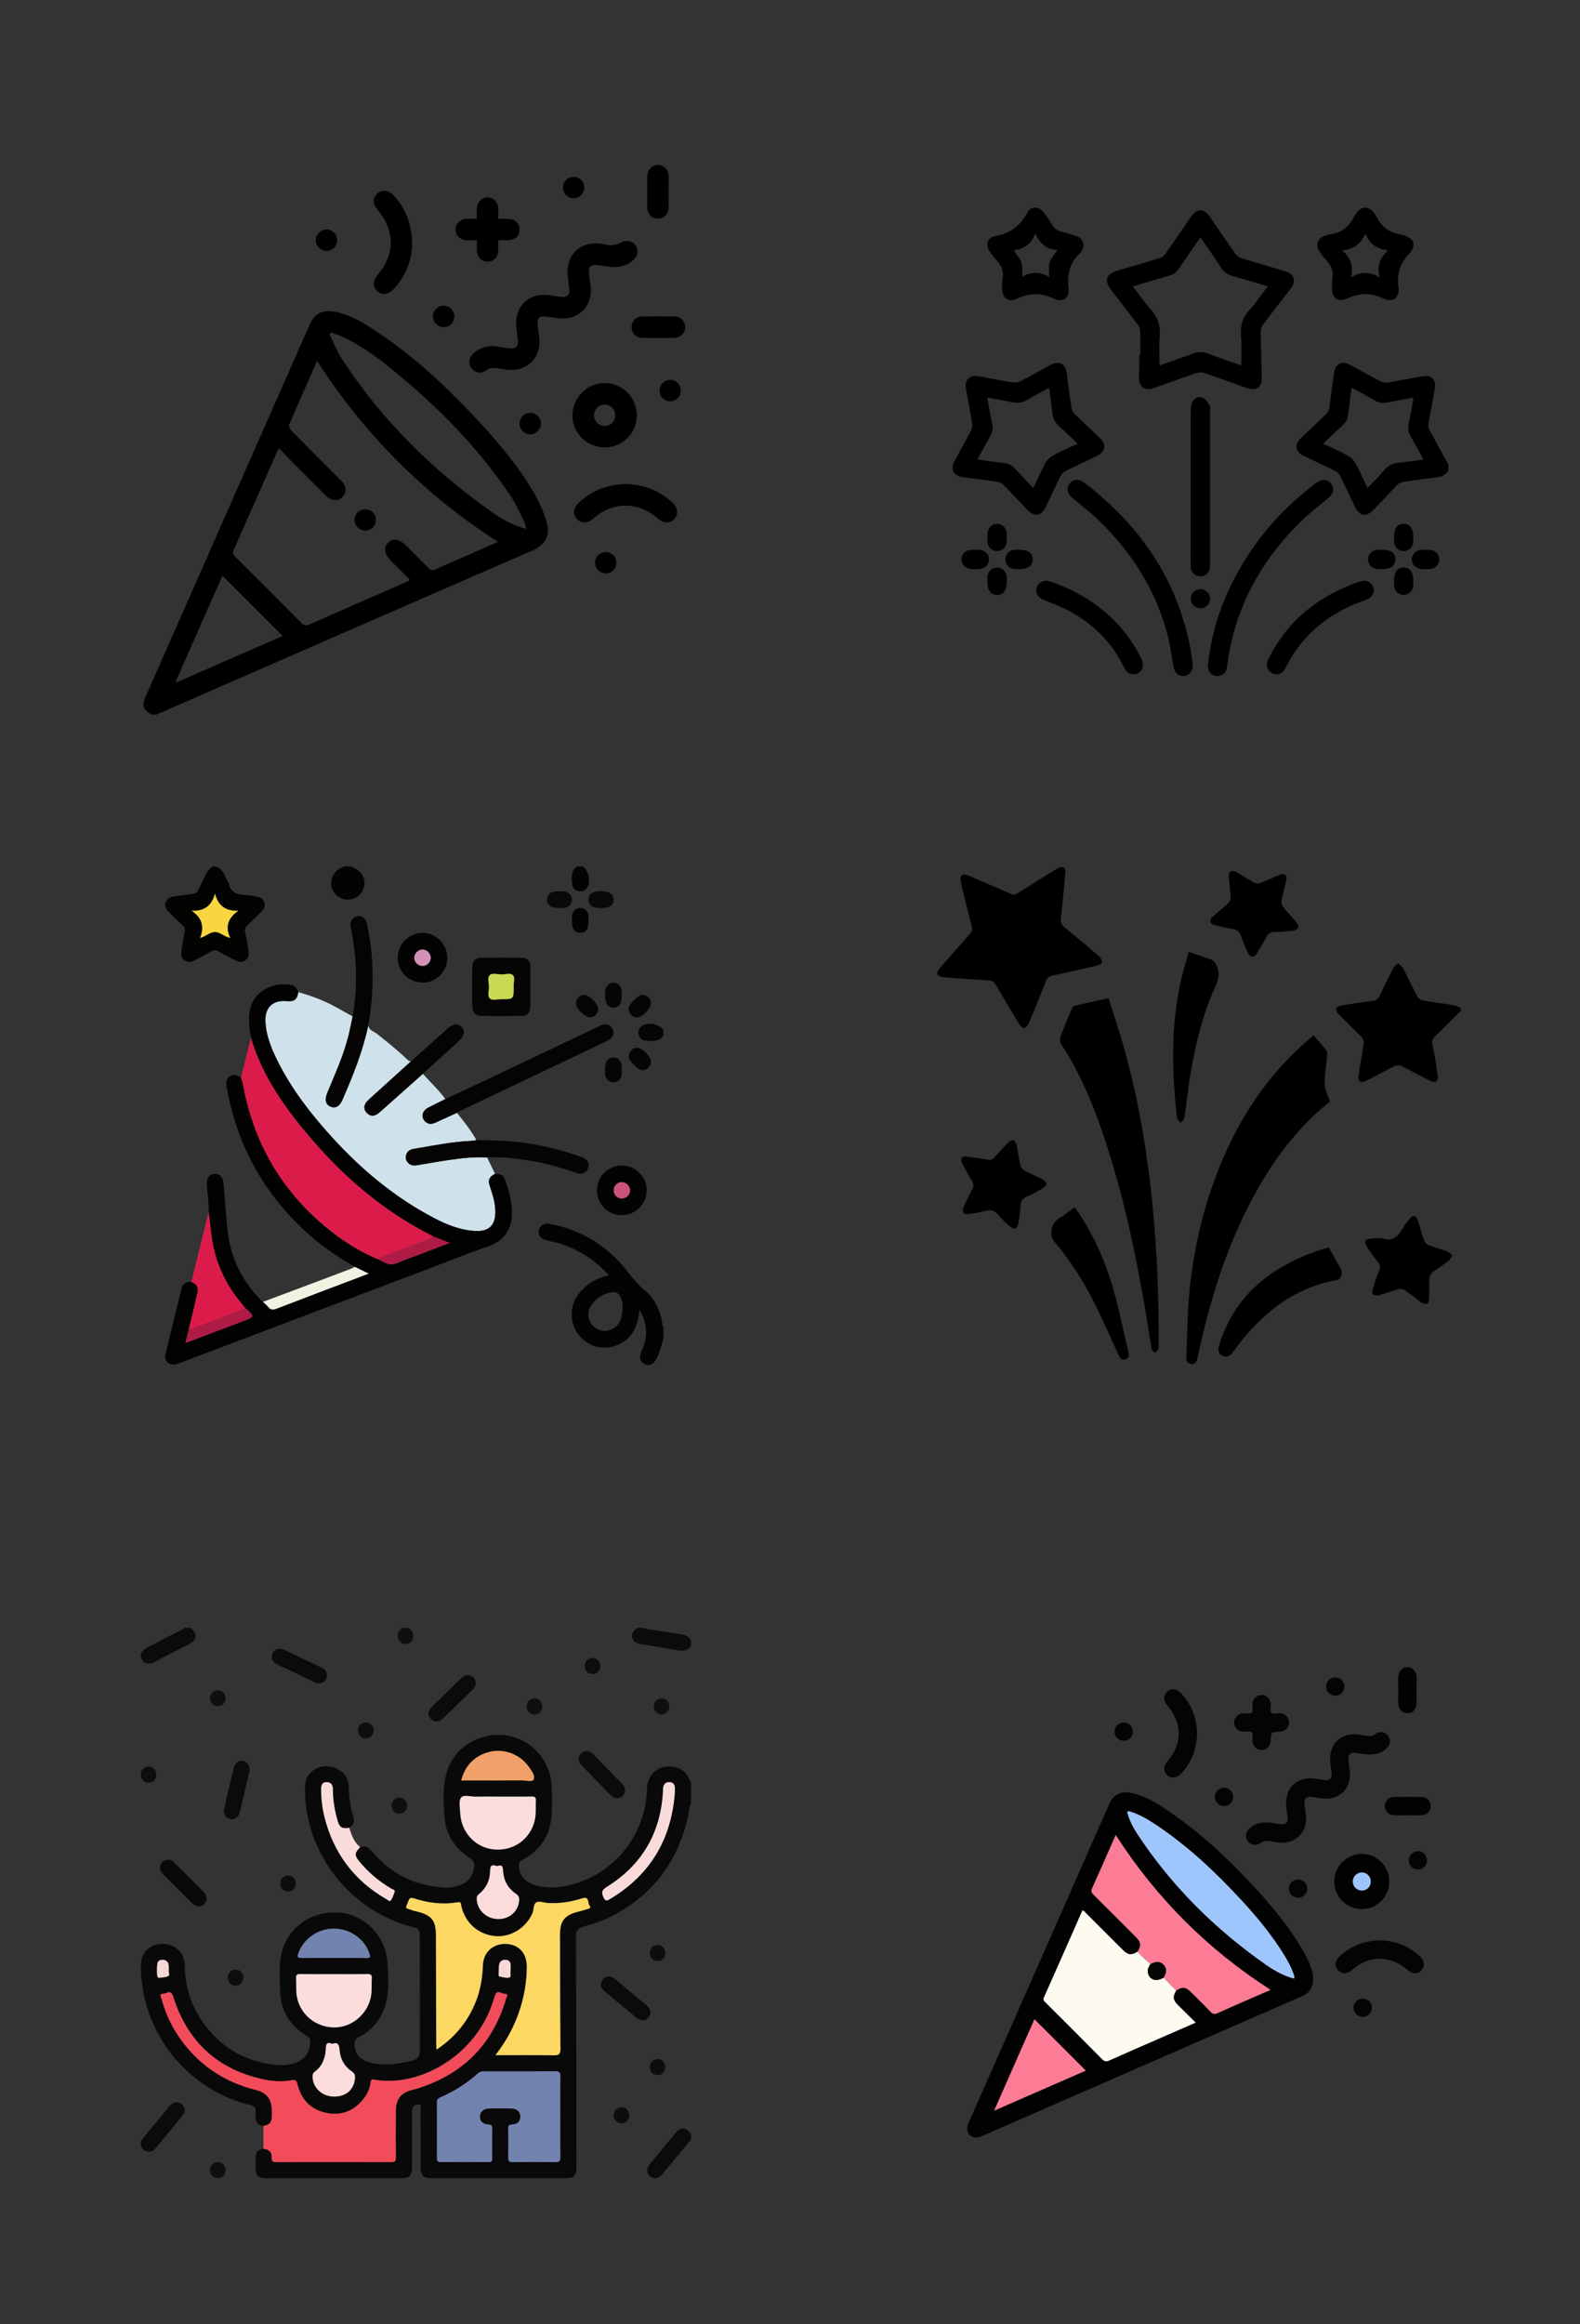 <?xml version="1.0" encoding="UTF-8"?>
<!-- Generator: Adobe Illustrator 26.4.1, SVG Export Plug-In . SVG Version: 6.00 Build 0)  -->
<svg version="1.1" id="Layer_1" xmlns="http://www.w3.org/2000/svg" xmlns:xlink="http://www.w3.org/1999/xlink" x="0px" y="0px" viewBox="0 0 902.81 1327.66" style="enable-background:new 0 0 902.81 1327.66;" xml:space="preserve">
<rect x="0" y="0" width="902.81" height="1327.66" fill="#333333" stroke="none"/>
<style type="text/css">
	.st0{fill:#020304;}
	.st1{fill:#030302;}
	.st2{fill:#060503;}
	.st3{fill:#CFE1EB;}
	.st4{fill:#030203;}
	.st5{fill:#DB1C4A;}
	.st6{fill:#050403;}
	.st7{fill:#F2F2E3;}
	.st8{fill:#07090B;}
	.st9{fill:#F8D541;}
	.st10{fill:#AE1C46;}
	.st11{fill:#C8D953;}
	.st12{fill:#CD5279;}
	.st13{fill:#D590BA;}
	.st14{fill:#090909;}
	.st15{fill:#0B0B0B;}
	.st16{fill:#0F0F0F;}
	.st17{fill:#F24B59;}
	.st18{fill:#F9DBDB;}
	.st19{fill:#0D0D0D;}
	.st20{fill:#FCD862;}
	.st21{fill:#7283B0;}
	.st22{fill:#FBDDDD;}
	.st23{fill:#FCDDDD;}
	.st24{fill:#F2A069;}
	.st25{fill:#FBDCDC;}
	.st26{fill:#F6D8D8;}
	.st27{fill:#040404;}
	.st28{fill:#FDFBF0;}
	.st29{fill:#FC7C95;}
	.st30{fill:#9EC6FC;}
</style>
<g>
	<path d="M86.53,408.17c-4.8-2.77-5.57-5.15-3.27-10.36c31.28-70.93,62.57-141.86,93.86-212.79c2.49-5.63,7.14-8.12,13.41-7.08   c9,1.49,16.63,6.09,24.04,11c22.63,14.99,42.23,33.47,60.51,53.4c11.27,12.29,21.91,25.12,30.24,39.62   c2.82,4.91,5.2,10.21,6.85,15.62c2.35,7.69,0.1,13.39-8.05,16.93C233,345.38,161.99,376.47,90.95,407.49   c-0.46,0.2-0.91,0.45-1.36,0.68C88.57,408.17,87.55,408.17,86.53,408.17z M284.53,309.53c-42.07-27.09-76.39-61.42-103.34-103.37   c-5.37,12.15-10.76,24.25-15.98,36.42c-0.34,0.8,0.36,2.48,1.11,3.24c9.47,9.61,19.04,19.11,28.56,28.66   c3.19,3.21,3.44,6.78,0.79,9.45c-2.57,2.58-6.35,2.3-9.46-0.79c-6.16-6.12-12.31-12.26-18.42-18.42c-2.8-2.82-5.51-5.71-8.41-8.72   c-0.5,0.93-0.78,1.36-0.98,1.82c-8.27,18.76-16.5,37.54-24.85,56.27c-0.79,1.78-0.35,2.71,0.87,3.93   c12.68,12.61,25.35,25.23,37.91,37.95c1.55,1.57,2.73,1.49,4.51,0.7c13.71-6.06,27.47-12.04,41.2-18.05   c5.38-2.35,10.77-4.72,16.19-7.09c-0.28-0.46-0.35-0.66-0.49-0.8c-3.39-3.41-6.78-6.81-10.17-10.2c-4.05-4.06-4.66-7.71-1.76-10.55   c2.92-2.86,6.34-2.21,10.53,1.97c4.12,4.12,8.32,8.16,12.32,12.39c1.46,1.55,2.59,1.66,4.46,0.77c4.88-2.31,9.9-4.35,14.85-6.52   C270.87,315.55,277.77,312.51,284.53,309.53z M300.81,302.14c-0.54-1.85-0.72-3.18-1.3-4.31c-2.51-4.89-4.74-9.99-7.78-14.54   c-18.5-27.67-41.67-51.02-67.34-72c-8.78-7.18-17.97-13.82-28.27-18.73c-2.21-1.05-4.61-1.69-6.92-2.52   c-0.3,0.31-0.61,0.62-0.91,0.93c2.34,4.7,4.25,9.69,7.1,14.06c22.62,34.77,51.57,63.41,85.37,87.25   C286.68,296.45,292.94,300.12,300.81,302.14z M100.44,389.22c0.17,0.17,0.33,0.34,0.5,0.52c20.27-8.85,40.54-17.71,60.56-26.46   c-11.59-11.59-22.98-22.98-34.43-34.43C118.26,348.83,109.35,369.02,100.44,389.22z"/>
	<path d="M281.98,197.67c2.72,0.4,5.45,0.79,8.17,1.2c4.71,0.71,6.32-0.86,5.69-5.52c-0.33-2.43-0.78-4.85-0.9-7.29   c-0.59-11.72,7.52-19.05,19.21-17.45c2.02,0.28,4.02,0.72,6.05,0.95c4.03,0.46,5.54-1.06,5.08-5.05c-0.3-2.64-0.81-5.26-0.96-7.9   c-0.64-11.5,7.51-18.95,18.96-17.41c1.92,0.26,3.84,0.9,5.74,0.84c1.81-0.06,3.8-0.45,5.37-1.32c3.1-1.71,6.51-1.45,8.55,1.14   c2.01,2.55,1.78,5.85-0.7,8.3c-4.14,4.1-9.27,4.84-14.77,4.12c-2.23-0.29-4.43-0.78-6.67-0.94c-3.12-0.22-4.42,1.02-4.25,4.11   c0.15,2.64,0.63,5.27,0.92,7.9c1.29,11.79-7.08,19.95-18.86,18.4c-2.53-0.33-5.04-0.81-7.58-1.01c-2.66-0.21-4.08,1.2-3.87,3.87   c0.21,2.74,0.65,5.47,0.97,8.21c1.36,11.37-6.95,19.69-18.36,18.37c-1.82-0.21-3.63-0.57-5.45-0.85c-2.36-0.36-4.5-0.39-6.62,1.31   c-2.46,1.97-6.04,1.32-8.01-0.97c-2.13-2.47-2.06-5.86,0.32-8.32C273.26,198.99,277.34,197.69,281.98,197.67z"/>
	<path d="M345.61,255.58c-10.24,0.04-18.55-8.21-18.52-18.39c0.03-10.01,8.3-18.31,18.31-18.38c10.18-0.07,18.48,8.24,18.45,18.47   C363.82,247.43,355.74,255.54,345.61,255.58z M351.55,237.19c-0.01-3.37-2.67-6.08-6-6.11c-3.25-0.03-6.07,2.74-6.15,6.02   c-0.08,3.44,2.74,6.25,6.21,6.19C348.99,243.25,351.56,240.6,351.55,237.19z"/>
	<path d="M235.49,139.71c-0.2,8.93-3.56,17.9-10.53,25.42c-3,3.24-6.71,3.61-9.41,1.07c-2.7-2.55-2.61-5.86,0.25-9.23   c9.98-11.74,9.96-25.34-0.05-37.16c-2.83-3.34-2.89-6.7-0.15-9.22c2.74-2.53,6.36-2.09,9.42,1.14   C231.65,118.75,235.5,128.58,235.49,139.71z"/>
	<path d="M357.46,276.5c10.21,0.2,19.16,3.58,26.7,10.55c3.26,3.01,3.68,6.67,1.15,9.43c-2.51,2.73-6.09,2.59-9.48-0.37   c-11.15-9.75-25.5-9.76-36.67-0.03c-3.42,2.98-6.96,3.14-9.48,0.43c-2.58-2.77-2.1-6.53,1.32-9.64   C338.5,280.05,347.36,276.69,357.46,276.5z"/>
	<path d="M284.68,137.22c0,2.32,0.08,4.24-0.02,6.16c-0.17,3.49-2.46,5.87-5.68,6.06c-3.3,0.19-6.08-2.13-6.44-5.64   c-0.21-2.01-0.04-4.07-0.04-6.58c-2.14,0-4.04,0.05-5.93-0.01c-3.68-0.13-6.32-2.74-6.29-6.12c0.02-3.28,2.53-5.86,6.07-6.08   c1.91-0.12,3.83-0.02,6.09-0.02c0-2.11-0.08-3.93,0.02-5.73c0.2-3.89,2.89-6.6,6.32-6.49c3.42,0.11,5.78,2.69,5.9,6.52   c0.06,1.72,0.01,3.45,0.01,5.68c1.77,0,3.35-0.01,4.93,0c4.56,0.05,7.22,2.28,7.26,6.08c0.04,3.86-2.57,6.13-7.11,6.18   C288.26,137.24,286.73,137.22,284.68,137.22z"/>
	<path d="M382.06,109.6c0,2.96,0.06,5.91-0.01,8.86c-0.09,3.79-2.52,6.36-5.95,6.44c-3.52,0.08-6.21-2.57-6.26-6.45   c-0.09-5.91-0.09-11.82,0-17.73c0.06-3.86,2.77-6.54,6.28-6.44c3.41,0.09,5.85,2.68,5.94,6.46   C382.12,103.69,382.06,106.65,382.06,109.6z"/>
	<path d="M376.2,193c-3.05,0-6.11,0.07-9.16-0.02c-3.54-0.11-6.05-2.6-6.15-5.91c-0.1-3.3,2.33-6.15,5.82-6.24   c6.31-0.18,12.63-0.17,18.94-0.01c3.52,0.09,5.87,2.85,5.81,6.22c-0.07,3.37-2.5,5.82-6.08,5.94   C382.31,193.08,379.26,193,376.2,193z"/>
	<path d="M192.64,137.47c-0.13,3.33-2.83,5.89-6.17,5.83c-3.38-0.06-6.19-3.03-6.03-6.36c0.16-3.23,3.03-5.92,6.25-5.86   C190.11,131.15,192.77,134,192.64,137.47z"/>
	<path d="M259.56,180.66c0.05,3.51-2.61,6.22-6.08,6.2c-3.29-0.02-6.01-2.7-6.08-5.98c-0.07-3.35,2.81-6.27,6.16-6.24   C256.88,174.67,259.51,177.31,259.56,180.66z"/>
	<path d="M303.08,248.09c-3.22,0.07-6.08-2.63-6.23-5.87c-0.15-3.4,2.58-6.29,6-6.35c3.33-0.05,6.08,2.52,6.22,5.82   C309.22,245.08,306.46,248.02,303.08,248.09z"/>
	<path d="M352.17,321.47c-0.02,3.38-2.66,6.05-6.01,6.07c-3.45,0.03-6.26-2.84-6.15-6.28c0.1-3.35,2.82-5.92,6.2-5.88   C349.6,315.44,352.19,318.08,352.17,321.47z"/>
	<path d="M333.82,107.18c-0.03,3.47-2.82,6.18-6.25,6.06c-3.29-0.11-5.9-2.84-5.87-6.15c0.02-3.43,2.87-6.18,6.27-6.07   C331.27,101.14,333.85,103.84,333.82,107.18z"/>
	<path d="M388.99,223.26c-0.07,3.35-2.7,5.93-6.05,5.93c-3.45,0-6.17-2.78-6.09-6.22c0.08-3.29,2.82-5.99,6.08-5.99   C386.34,216.97,389.06,219.79,388.99,223.26z"/>
	<path d="M214.76,296.81c0.07,3.38-2.49,6.13-5.83,6.26c-3.4,0.14-6.36-2.71-6.37-6.1c-0.01-3.31,2.7-6.01,6.06-6.05   C212.06,290.88,214.7,293.41,214.76,296.81z"/>
</g>
<g>
	<path class="st0" d="M379.07,764.67c-0.84,2.77-1.62,5.55-2.55,8.29c-0.47,1.39-1.11,2.75-1.86,4.01   c-1.52,2.57-3.97,3.36-6.35,2.18c-2.4-1.19-3.28-3.53-2.09-6.34c1.66-3.94,3.08-7.87,2.95-12.27c-0.13-4.27-1.2-8.18-3.74-12.22   c-0.44,3.34-0.91,6.25-1.97,9c-3.21,8.32-10.83,13.04-19.91,12.34c-7.91-0.61-15.02-7.03-16.52-15.27   c-1.56-8.57,2.12-15.09,8.63-20.32c3.5-2.81,7.54-4.52,12.2-5.61c-7.56-8.45-16.42-14.23-26.78-17.71   c-2.79-0.94-5.7-1.55-8.56-2.24c-3.49-0.85-5.13-2.86-4.62-5.75c0.49-2.77,3.05-4.3,6.42-3.64c17.73,3.5,32.39,12.16,43.58,26.42   c3.07,3.91,6.06,7.74,9.99,10.98c6.29,5.18,9.67,12.24,10.65,20.37c0.05,0.44-0.06,0.95,0.55,1.09   C379.07,760.22,379.07,762.45,379.07,764.67z M355.74,746.66c0.16-1.3-0.15-2.94-0.65-4.54c-1.12-3.57-3.09-4.58-6.73-3.77   c-4.59,1.02-8.01,3.65-10.64,7.41c-2.18,3.12-2.01,7.49,0.33,10.66c2.3,3.12,6.42,4.52,10.1,3.43   C353.09,758.4,355.74,753.92,355.74,746.66z"/>
	<path class="st1" d="M123.22,494.92c2.86,0.86,4.31,3.05,5.4,5.64c0.71,1.7,1.85,3.26,2.36,5c1.17,3.97,3.9,5.31,7.76,5.49   c2.67,0.12,5.31,0.73,7.97,1.09c1.99,0.27,3.56,1.18,4.22,3.11c0.68,2,0.2,3.82-1.36,5.33c-2.73,2.64-5.39,5.36-8.18,7.94   c-1.22,1.12-1.65,2.18-1.28,3.87c0.78,3.52,1.3,7.1,1.91,10.65c0.37,2.13,0.11,4.1-1.76,5.49c-1.87,1.4-3.81,1.09-5.74,0.07   c-3.35-1.77-6.73-3.48-10.04-5.32c-1.19-0.66-2.13-0.67-3.32,0c-3.31,1.85-6.69,3.54-10.03,5.34c-1.95,1.05-3.88,1.28-5.74-0.07   c-1.78-1.3-2.09-3.17-1.75-5.22c0.62-3.74,1.09-7.52,1.91-11.21c0.37-1.66-0.18-2.56-1.26-3.57c-2.64-2.47-5.18-5.04-7.78-7.55   c-1.54-1.5-2.6-3.16-1.87-5.42c0.76-2.33,2.55-3.2,4.84-3.5c3.67-0.48,7.32-1.13,10.99-1.57c1.37-0.16,2.15-0.7,2.71-1.94   c1.19-2.6,2.58-5.11,3.76-7.72c1.07-2.37,2.31-4.54,4.6-5.93C122.11,494.92,122.67,494.92,123.22,494.92z M122.85,510.48   c-1.92,6.91-6.17,10.06-13.38,9.76c5.95,3.92,7.44,9.03,4.85,15.55c3.47-0.96,5.62-3.42,8.56-3.41c2.97,0.01,5.12,2.62,8.67,3.4   c-3.17-6.69-1.03-11.59,4.68-15.6C128.92,520.57,124.71,517.38,122.85,510.48z"/>
	<path class="st0" d="M200.53,494.92c5.88,2.29,8.65,6.53,7.48,11.45c-1.07,4.53-4.8,7.52-9.36,7.5c-4.31-0.02-8.14-2.99-9.14-7.1   c-1.08-4.43,0.96-8.73,5.09-10.93c0.49-0.26,1.37-0.03,1.48-0.92C197.57,494.92,199.05,494.92,200.53,494.92z"/>
	<path class="st0" d="M332.91,494.92c3.28,2.05,4.79,8.47,2.76,11.83c-1.04,1.73-2.64,2.58-4.62,2.34c-2.1-0.25-3.79-1.48-4.03-3.59   c-0.44-3.77-1.08-7.74,2.56-10.58C330.68,494.92,331.79,494.92,332.91,494.92z"/>
	<path class="st2" d="M379.07,591.7c-2.82,3.72-6.82,3.05-10.61,2.64c-2.27-0.25-3.52-2.1-3.64-4.31c-0.12-2.08,0.91-3.72,2.95-4.57   c3.84-1.6,8.91-0.3,11.3,2.9C379.07,589.47,379.07,590.58,379.07,591.7z"/>
	<path class="st3" d="M278.35,661.19c1.5,3.1,3,6.2,4.5,9.3c-3.49,1.91-4.16,3.53-2.91,7.22c1.52,4.47,2.92,8.96,3.09,13.74   c0.3,8.52-3.65,12.29-12.18,11.68c-8.1-0.58-15.46-3.52-22.54-7.21c-22.43-11.68-41.55-27.58-58.52-46.21   c-11.88-13.04-22.68-26.87-30.7-42.67c-3.78-7.44-7.07-15.11-7.43-23.61c-0.35-8.04,4.25-12.3,12.23-11.59   c4.29,0.38,5.84-0.83,6.58-5.14c6.61,1.94,13.12,4.17,19.23,7.38c3.98,2.08,7.86,4.34,11.79,6.52c-0.79,3.69-1.49,7.41-2.4,11.08   c-2.81,11.33-7.7,21.89-12.1,32.64c-1.59,3.88-0.92,6.66,1.9,7.82c2.89,1.18,5.23-0.22,6.89-4.13c0.11-0.25,0.2-0.52,0.31-0.77   c5.86-13.53,11.36-27.19,14.35-41.71c0.25,3.07,3.25,3.6,5.04,5.05c5.81,4.68,11.68,9.26,17.03,14.47c0.69,0.67,1.38,1.22,2.4,1.13   c-7.8,7.07-15.61,14.13-23.39,21.21c-0.88,0.8-1.81,1.62-2.46,2.6c-1.27,1.91-1.13,3.91,0.41,5.6c1.6,1.76,3.61,2.25,5.75,1   c1.1-0.65,2.07-1.55,3.03-2.4c7.8-6.93,15.59-13.88,23.38-20.82c4.27,4.82,9.07,9.17,12.83,14.44c-3.36,1.68-6.76,3.28-10.07,5.05   c-3.08,1.65-3.84,5.01-1.79,7.39c1.78,2.07,3.96,2.04,6.26,0.99c4.09-1.86,8.17-3.73,12.25-5.6c3.99,4.99,7.96,10,11.11,15.59   c-0.81,0.15-1.62,0.4-2.43,0.43c-11.23,0.43-22.2,2.73-33.24,4.54c-1.94,0.32-3.52,1.1-4.3,3.03c-0.68,1.69-0.45,3.26,0.67,4.69   c1.53,1.98,3.64,1.97,5.81,1.61c6.02-0.98,12.02-2.11,18.06-2.97C263.93,661.56,271.1,660.66,278.35,661.19z"/>
	<path class="st4" d="M170.48,566.69c-0.74,4.31-2.29,5.52-6.58,5.14c-7.98-0.7-12.58,3.55-12.23,11.59   c0.37,8.51,3.65,16.17,7.43,23.61c8.02,15.8,18.82,29.63,30.7,42.67c16.97,18.63,36.09,34.52,58.52,46.21   c7.08,3.69,14.43,6.62,22.54,7.21c8.53,0.62,12.48-3.15,12.18-11.68c-0.17-4.78-1.57-9.27-3.09-13.74   c-1.25-3.69-0.58-5.3,2.91-7.22c3.72,0.02,4.87,0.86,6.09,4.35c2.31,6.59,3.97,13.27,3.46,20.36c-0.6,8.41-5.71,14.18-13.72,16.86   c-10.5,3.51-20.76,7.74-31.12,11.66c-48.2,18.25-96.4,36.5-144.59,54.74c-0.78,0.29-1.56,0.57-2.37,0.78   c-3.71,0.99-6.95-1.76-6.07-5.48c2.96-12.6,6.09-25.16,9.2-37.72c0.71-2.89,2.76-3.99,5.62-3.82c3.45,1.65,4.21,3.05,3.34,6.81   c-1.56,6.75-3.21,13.47-4.82,20.21c-0.61,2.47-1.22,4.93-1.93,7.8c1.2-0.39,1.97-0.61,2.71-0.9c9.93-3.76,19.84-7.54,29.77-11.28   c7.37-2.77,7.38-2.75,1.49-7.99c-0.51-0.65-1.01-1.31-1.55-1.94c-9.56-11.27-15.53-24.15-17.45-38.85   c-0.59-4.48-1.07-8.97-1.6-13.46c0.08-5.57-0.93-11.07-1.1-16.63c-0.11-3.71,2.03-5.81,5.35-5.4c2.49,0.31,3.87,2.12,4.14,5.38   c0.73,8.77,1.36,17.55,2.24,26.3c1.61,15.87,8.21,29.41,19.43,40.72c0.25,0.25,0.59,0.42,0.89,0.63c1,0.95,2.12,1.81,2.96,2.88   c1.42,1.8,2.81,1.8,4.93,0.98c15.55-6.03,31.17-11.88,46.76-17.79c1.73-0.66,3.47-1.32,5.76-2.19c-3.01-1.48-5.46-2.69-7.92-3.89   c-10.79-6.17-20.94-13.21-29.96-21.81c-22.7-21.65-37.05-47.85-42.89-78.69c-0.15-0.82-0.36-1.63-0.48-2.45   c-0.35-2.3-0.25-4.51,1.97-5.9c2.31-1.45,4.4-0.74,6.3,0.93c0.57,1.27,0.95,2.57,1.21,3.95c5.96,32.66,21.5,59.78,47.03,81.07   c8.99,7.5,18.77,13.8,29.57,18.41c1.5,0.71,3.03,1.34,4.48,2.13c2.37,1.3,4.6,1.29,7.11,0.15c3.36-1.53,6.9-2.67,10.36-3.98   c6.38-2.42,12.77-4.84,19.61-7.44c-3.44-1.36-6.35-2.51-9.26-3.66c-1.23-0.63-2.47-1.25-3.7-1.9   c-25.09-13.13-46.34-31.05-64.82-52.34c-15.35-17.69-29.12-36.38-35.87-59.29c-0.78-4.93-1.55-9.78-0.78-14.87   c2-13.21,15.68-17.14,24.02-15.22C168.83,563.21,169.77,564.81,170.48,566.69z"/>
	<path class="st5" d="M143.39,592.8c6.76,22.91,20.52,41.6,35.87,59.29c18.48,21.29,39.73,39.21,64.82,52.34   c1.23,0.64,2.47,1.26,3.7,1.9c-0.87,0.89-2.03,1.22-3.14,1.65c-9.72,3.71-19.44,7.43-29.16,11.15   c-10.81-4.61-20.58-10.91-29.57-18.41c-25.53-21.29-41.07-48.41-47.03-81.07c-0.25-1.38-0.64-2.68-1.21-3.95   C139.57,608.07,141.48,600.43,143.39,592.8z"/>
	<path class="st6" d="M261.12,635.64c-4.08,1.87-8.17,3.74-12.25,5.6c-2.3,1.05-4.48,1.08-6.26-0.99c-2.05-2.38-1.29-5.74,1.79-7.39   c3.31-1.77,6.71-3.37,10.07-5.05c10.43-4.89,20.87-9.75,31.28-14.69c18.75-8.9,37.48-17.85,56.22-26.76   c1.49-0.71,2.98-1.6,4.74-1.17c2.22,0.54,3.6,2.06,3.78,4.27c0.2,2.5-1.31,4.06-3.52,5.1c-10.09,4.78-20.16,9.59-30.24,14.39   C298.81,617.48,280.9,626,263,634.54C262.35,634.85,261.75,635.27,261.12,635.64z"/>
	<path class="st6" d="M210.45,585.52c-2.99,14.52-8.49,28.18-14.35,41.71c-0.11,0.25-0.2,0.51-0.31,0.77   c-1.66,3.91-4,5.31-6.89,4.13c-2.82-1.15-3.49-3.93-1.9-7.82c4.4-10.74,9.29-21.31,12.1-32.64c0.91-3.67,1.6-7.38,2.4-11.08   c2.97-17.06,2.4-34.04-1.11-50.96c-0.53-2.55,0.11-4.59,2.56-5.8c2.97-1.46,5.98,0.16,6.74,3.87c1.07,5.24,1.99,10.51,2.53,15.85   C213.64,557.64,212.89,571.61,210.45,585.52z"/>
	<path class="st2" d="M278.35,661.19c-7.25-0.54-14.42,0.36-21.56,1.37c-6.04,0.85-12.04,1.98-18.06,2.97   c-2.17,0.35-4.27,0.36-5.81-1.61c-1.11-1.43-1.35-3-0.67-4.69c0.78-1.93,2.36-2.71,4.3-3.03c11.04-1.8,22.01-4.1,33.24-4.54   c0.81-0.03,1.62-0.28,2.43-0.43c10.46,0.08,20.9,0.42,31.25,2.14c9.86,1.64,19.48,4.18,28.89,7.56c3.27,1.18,4.66,3.68,3.68,6.4   c-0.91,2.54-3.61,3.78-6.68,2.69c-8.37-2.98-16.87-5.42-25.64-6.87C295.34,661.76,286.91,660.64,278.35,661.19z"/>
	<path class="st2" d="M269.83,563.37c0-3.61-0.06-7.22,0.02-10.83c0.08-3.77,1.73-5.44,5.44-5.48c7.41-0.06,14.81-0.06,22.22,0   c3.79,0.03,5.5,1.65,5.54,5.37c0.08,7.5,0.08,15,0,22.5c-0.04,3.56-1.72,5.32-5.29,5.37c-7.5,0.11-15,0.11-22.49,0   c-3.7-0.05-5.34-1.81-5.41-5.54C269.77,570.97,269.83,567.17,269.83,563.37z M293.54,563.33c-0.19-1.87,0.97-4.8-0.42-6.27   c-1.41-1.5-4.37-0.45-6.65-0.46c-2.28-0.01-5.22-1.03-6.67,0.42c-1.44,1.45-0.43,4.39-0.41,6.67c0.02,2.27-1.04,5.23,0.48,6.65   c1.49,1.39,4.41,0.4,6.69,0.41C293.54,570.81,293.54,570.77,293.54,563.33z"/>
	<path class="st5" d="M107.86,759.25c1.61-6.73,3.26-13.46,4.82-20.21c0.87-3.76,0.11-5.17-3.34-6.81   c3.13-12.69,6.25-25.39,9.39-38.08c0.13-0.52,0.38-1.01,0.57-1.52c0.53,4.49,1.02,8.98,1.6,13.46c1.92,14.69,7.9,27.58,17.45,38.85   c0.54,0.63,1.03,1.29,1.55,1.94c-0.4,0.98-1.33,1.24-2.18,1.57c-5.42,2.07-10.81,4.26-16.31,6.12   C116.89,756.1,112.65,758.48,107.86,759.25z"/>
	<path class="st6" d="M241.63,613.36c-7.79,6.94-15.58,13.89-23.38,20.82c-0.96,0.86-1.93,1.75-3.03,2.4   c-2.13,1.25-4.15,0.76-5.75-1c-1.54-1.7-1.69-3.69-0.41-5.6c0.65-0.98,1.58-1.8,2.46-2.6c7.79-7.08,15.59-14.14,23.39-21.21   c6.82-6.1,13.64-12.19,20.46-18.29c3.63-3.25,6.16-3.63,8.41-1.23c2.24,2.39,1.53,5.17-2.08,8.44   C255,601.16,248.32,607.27,241.63,613.36z"/>
	<path class="st1" d="M341.13,679.94c0-7.77,6.27-14.13,14.03-14.22c7.76-0.1,14.4,6.47,14.38,14.24   c-0.02,7.83-6.5,14.21-14.4,14.15C347.34,694.04,341.13,687.77,341.13,679.94z M355.23,675.21c-2.58,0.04-4.67,2.3-4.57,4.94   c0.1,2.55,2.14,4.49,4.71,4.46c2.46-0.03,4.61-2.14,4.66-4.6C360.08,677.53,357.73,675.17,355.23,675.21z"/>
	<path class="st1" d="M241.54,561.26c-7.81,0.06-14.19-6.14-14.31-13.91c-0.12-7.84,6.25-14.39,14.09-14.5   c7.64-0.1,14.18,6.31,14.3,14C255.73,554.79,249.47,561.2,241.54,561.26z M241.53,551.75c2.52-0.05,4.58-2.12,4.59-4.62   c0.02-2.56-2.27-4.82-4.81-4.75c-2.44,0.07-4.58,2.25-4.6,4.69C236.7,549.67,238.9,551.81,241.53,551.75z"/>
	<path class="st7" d="M202.74,723.63c2.45,1.21,4.9,2.41,7.92,3.89c-2.3,0.87-4.03,1.53-5.76,2.19   c-15.6,5.91-31.21,11.77-46.76,17.79c-2.11,0.82-3.5,0.82-4.93-0.98c-0.85-1.07-1.97-1.93-2.96-2.88   c10.37-3.89,20.75-7.77,31.12-11.66c6.48-2.44,12.96-4.89,19.43-7.35C201.46,724.37,202.09,723.96,202.74,723.63z"/>
	<path class="st8" d="M343.36,518.77c-4.65,0-7.03-1.62-7.08-4.82c-0.04-3.21,2.36-4.9,6.96-4.92c4.88-0.01,7.32,1.57,7.38,4.8   C350.68,517.07,348.17,518.77,343.36,518.77z"/>
	<path class="st8" d="M319.59,518.7c-4.6,0.07-7.02-1.6-7.05-4.77c-0.02-3.16,2.44-4.89,7-4.88c0.92,0,1.86-0.01,2.76,0.13   c2.89,0.43,4.48,2.13,4.49,4.7c0.02,2.5-1.66,4.37-4.44,4.8C321.45,518.82,320.51,518.7,319.59,518.7z"/>
	<path class="st2" d="M341.81,576.45c-0.08,3.54-3.98,5.8-7,3.95c-2.06-1.26-3.81-3-5.05-5.06c-1.82-3.02,0.5-6.93,4.01-6.99   C336.85,568.31,341.88,573.37,341.81,576.45z"/>
	<path class="st2" d="M355.24,568.48c0.04,4.82-1.43,7.04-4.65,7.07c-3.22,0.03-4.85-2.31-4.84-6.99c0-1.02-0.05-2.05,0.11-3.05   c0.42-2.5,2.47-4.24,4.78-4.19c2.48,0.06,4.36,1.95,4.59,4.65C355.29,566.81,355.24,567.65,355.24,568.48z"/>
	<path class="st2" d="M355.27,610.99c0,0.74,0.04,1.48-0.01,2.22c-0.17,3.05-2.12,5.12-4.76,5.09c-2.52-0.03-4.51-2.05-4.73-4.9   c-0.1-1.38-0.08-2.78-0.01-4.17c0.15-3.07,2.07-5.17,4.7-5.23c2.73-0.06,4.68,2.08,4.82,5.32c0.02,0.55,0,1.11,0,1.67   C355.27,610.99,355.27,610.99,355.27,610.99z"/>
	<path class="st0" d="M336.28,525.87c0.03,4.83-1.4,6.94-4.69,6.96c-3.29,0.02-4.8-2.15-4.8-6.9c0-0.83-0.04-1.66,0.02-2.49   c0.19-2.82,2.13-4.76,4.73-4.77c2.65-0.01,4.54,1.85,4.73,4.72C336.33,524.21,336.28,525.04,336.28,525.87z"/>
	<path class="st2" d="M371.96,606.49c-0.02,1.82-0.78,3.22-2.37,4.11c-1.57,0.88-3.22,0.93-4.72-0.09c-1.92-1.3-3.59-2.93-4.86-4.88   c-0.98-1.5-0.92-3.13-0.03-4.71c0.9-1.61,2.37-2.36,4.11-2.39C367.01,598.5,371.95,603.58,371.96,606.49z"/>
	<path class="st2" d="M371.95,573.11c-0.01,2.9-4.87,7.91-7.8,7.99c-1.8,0.05-3.21-0.72-4.16-2.26c-1.01-1.64-1.06-3.34,0.03-4.92   c1.31-1.91,2.95-3.55,4.86-4.85c1.5-1.02,3.14-0.97,4.71-0.06C371.16,569.92,371.95,571.29,371.95,573.11z"/>
	<path class="st9" d="M122.85,510.48c1.86,6.9,6.07,10.09,13.38,9.7c-5.71,4.01-7.85,8.91-4.68,15.6c-3.56-0.78-5.71-3.39-8.67-3.4   c-2.93-0.01-5.08,2.45-8.56,3.41c2.59-6.52,1.1-11.62-4.85-15.55C116.68,520.55,120.93,517.39,122.85,510.48z"/>
	<path class="st10" d="M107.86,759.25c4.78-0.77,9.02-3.15,13.55-4.67c5.5-1.86,10.88-4.05,16.31-6.12   c0.85-0.32,1.79-0.59,2.18-1.57c5.9,5.24,5.89,5.21-1.49,7.99c-9.93,3.74-19.85,7.52-29.77,11.28c-0.75,0.28-1.51,0.5-2.71,0.9   C106.64,764.18,107.25,761.71,107.86,759.25z"/>
	<path class="st10" d="M215.47,719.13c9.72-3.72,19.44-7.44,29.16-11.15c1.12-0.43,2.28-0.76,3.14-1.65   c2.91,1.15,5.82,2.3,9.26,3.66c-6.84,2.59-13.23,5.02-19.61,7.44c-3.46,1.31-7,2.45-10.36,3.98c-2.51,1.14-4.74,1.15-7.11-0.15   C218.51,720.46,216.97,719.83,215.47,719.13z"/>
	<path class="st11" d="M293.54,563.33c0,7.44,0,7.48-6.98,7.42c-2.29-0.02-5.21,0.98-6.69-0.41c-1.52-1.42-0.46-4.38-0.48-6.65   c-0.02-2.28-1.03-5.22,0.41-6.67c1.45-1.45,4.39-0.43,6.67-0.42c2.27,0.01,5.23-1.05,6.65,0.46   C294.51,558.53,293.36,561.46,293.54,563.33z"/>
	<path class="st12" d="M355.23,675.21c2.5-0.04,4.85,2.31,4.8,4.8c-0.05,2.46-2.2,4.57-4.66,4.6c-2.56,0.03-4.61-1.91-4.71-4.46   C350.55,677.51,352.65,675.25,355.23,675.21z"/>
	<path class="st13" d="M241.53,551.75c-2.64,0.05-4.84-2.08-4.82-4.68c0.02-2.43,2.17-4.62,4.6-4.69c2.54-0.07,4.83,2.19,4.81,4.75   C246.11,549.63,244.05,551.7,241.53,551.75z"/>
</g>
<g>
	<g>
		<path class="st14" d="M205.81,1055.14c2.68-1.08,4.63-0.17,6.42,1.99c10.41,12.62,23.78,19.63,40.1,20.96    c3.4,0.28,6.76-0.01,10-1.06c4.15-1.35,7.01-4.05,8.15-8.39c1.17-4.45,0.8-5.38-2.96-7.97c-7.64-5.26-12.5-12.4-13.39-21.69    c-0.79-8.33-1.32-16.78,0.69-25.02c3.61-14.77,17.38-24.18,33-22.83c14.42,1.24,26.24,13.36,27.32,28.09    c0.43,5.92,0.46,11.87,0.04,17.78c-0.82,11.52-6.56,19.97-16.68,25.41c-1.48,0.8-2.04,1.61-2.02,3.25    c0.06,5.04,2.9,8.92,8.41,10.81c6.69,2.29,13.5,1.98,20.26,0.38c25.76-6.09,43.86-28.54,44.5-55.09    c0.24-9.89,9.72-15.69,18.67-11.48c3.49,1.64,5.12,4.67,6.51,7.96c0,4.09,0,8.19,0,12.28c-1.44,2.2-1.17,4.82-1.72,7.23    c-6.11,26.84-21.48,46.33-46.32,58.16c-4.48,2.13-9.41,3.31-14.16,4.85c-2.54,0.82-3.53,2.19-3.52,5.1    c0.19,43.68,0.23,87.35,0.29,131.03c0.01,6.27-1.05,7.32-7.27,7.32c-25.06,0-50.12,0-75.18,0c-5.2,0-6.59-1.35-6.6-6.48    c-0.02-10.94,0.02-21.89-0.05-32.83c-0.01-0.98,0.92-2.79-1.13-2.85c-1.57-0.05-3.05,0.71-3.57,2.39    c-0.26,0.85-0.17,1.82-0.17,2.73c-0.01,10.23,0.01,20.46-0.01,30.69c-0.01,4.95-1.43,6.35-6.39,6.35c-25.57,0-51.14,0-76.72,0    c-4.81,0-6.23-1.41-6.25-6.15c-0.01-1.74,0.07-3.48-0.02-5.22c-0.16-3.21,1.27-5.03,4.46-5.43c2.98,0.28,4.9,1.83,4.7,4.91    c-0.17,2.55,0.97,2.72,3.02,2.71c21.69-0.06,43.38-0.07,65.07,0.01c2.24,0.01,2.97-0.49,2.93-2.85c-0.15-8.8-0.1-17.6-0.04-26.4    c0.05-6.9,2.81-10.35,9.43-12.04c0.69-0.18,1.39-0.34,2.07-0.55c26.42-7.96,43.69-25.08,51.51-51.59    c0.27-0.92,1.56-2.85-0.64-2.73c-1.9,0.1-4.69-2.76-5.82,1.11c-1.03,3.54-2.26,6.99-3.77,10.34    c-11.62,25.82-40.63,41.96-65.3,37.52c-1.4-0.25-1.71,0.29-1.89,1.56c-0.47,3.29-1.69,6.33-3.69,8.98    c-5.28,6.97-12.34,10.15-20.94,8.6c-9.09-1.63-14.92-7.24-17.12-16.28c-0.51-2.11-1.03-2.96-3.5-2.5    c-4.96,0.93-10.01,0.73-14.95-0.27c-27.01-5.48-44.49-21.58-52.73-47.77c-1.27-4.02-3.89-1.25-5.74-1.32    c-2.28-0.09-1.07,1.99-0.79,3.01c2.04,7.44,5.1,14.44,9.4,20.86c10.78,16.09,25.64,26.37,44.4,31.07    c6.22,1.56,9.11,5.23,9.17,11.61c0.01,1.13,0.02,2.25,0,3.38c-0.07,3.62-1.08,4.78-4.77,5.53c-3.2-0.41-4.66-2.23-4.46-5.44    c0.05-0.71-0.09-1.45,0.02-2.15c0.42-2.63-0.7-3.72-3.29-4.35c-33.3-8.06-58.45-37.08-61.83-71.22c-0.27-2.74-0.49-5.51-0.5-8.26    c-0.03-7.4,4.91-12.41,12.18-12.5c7.38-0.09,12.81,4.93,12.93,12.25c0.2,12.67,3.91,24.15,11.59,34.22    c10.35,13.58,24.14,21.1,41.13,22.68c3.28,0.31,6.54,0.02,9.71-0.96c6.04-1.86,9.23-6.25,9.25-12.55c0-1.41-0.53-2.16-1.73-2.88    c-10.2-6.14-15.44-15.2-15.52-27.11c-0.04-6.23-0.65-12.53,0.54-18.69c3.05-15.76,16.63-25.88,33.02-24.88    c14.55,0.89,26.89,13.33,27.86,28.61c0.46,7.23,0.95,14.58-0.57,21.73c-1.99,9.42-7.41,16.51-16.01,20.93    c-1.77,0.91-2.28,1.97-2.26,3.8c0.06,5,2.54,8.54,7.68,10.22c6.61,2.15,13.36,1.67,20.03,0.42c9.74-1.81,9.73-1.91,9.7-11.73    c-0.05-20.36-0.16-40.73-0.11-61.09c0.01-2.77-0.86-3.79-3.59-4.48c-36.22-9.11-61.97-42.06-62.06-79.09    c-0.01-4.9,1.51-8.88,5.97-11.24c4.61-2.43,9.29-2.19,13.72,0.52c3.83,2.34,5.37,6.06,5.46,10.39c0.11,5.56,0.83,10.99,2.49,16.31    c0.83,2.67,0.16,4.83-2.34,6.28c-4.22,0.61-5.55-0.2-6.72-4.24c-1.65-5.72-2.62-11.55-2.61-17.53c0-2.46-0.94-4.34-3.65-4.33    c-2.73,0.01-3.13,1.99-3.11,4.29c0.03,5.45,0.68,10.82,2.03,16.08c5.23,20.44,17.01,35.95,35.28,46.51    c0.76,0.44,1.94,1.5,2.37,0.9c1.04-1.46,1.7-3.24,2.28-4.96c0.48-1.44-1.04-1.52-1.82-1.98c-7.05-4.11-13.19-9.29-18.37-15.61    C202.46,1059.77,202.58,1058.31,205.81,1055.14z M283.1,1173.94c11.63,0,22.45-0.12,33.26,0.08c3.05,0.06,3.92-0.64,3.88-3.82    c-0.21-21.78-0.2-43.57-0.24-65.36c-0.02-7.44,2.57-10.76,9.8-12.7c1.77-0.48,3.56-0.92,5.3-1.51c0.99-0.34,3.04-0.43,1.75-2.17    c-1.12-1.51,0.01-5.44-4.03-4.15c-6.38,2.04-12.91,3.08-19.62,2.71c-2.24-0.12-4.85-1.25-6.6-0.44c-1.95,0.91-1.41,4.1-2.32,6.2    c-3.62,8.42-12.36,13.91-21.27,13.15c-9.65-0.82-17.32-7.63-19.42-17.27c-0.25-1.14,0.1-2.43-2-2.07    c-8.54,1.46-16.92,0.44-25.09-2.23c-1.86-0.61-2.51-0.19-3.12,1.48c-1.74,4.81-2.5,3.66,2.43,5.41c0.86,0.31,1.78,0.47,2.67,0.69    c8.22,2.07,10.59,5.1,10.62,13.6c0.06,20.56,0.11,41.12,0.17,61.68c0,1.06,0.09,2.12,0.15,3.55c10.75-7.12,18.14-16.34,22.66-27.9    c2.56-6.54,3.59-13.34,3.87-20.36c0.3-7.54,5.98-12.46,13.37-12.1c7.25,0.35,11.7,5.31,11.7,12.96c0.01,8.46-1.44,16.67-4.04,24.7    C293.98,1157.27,289.46,1165.68,283.1,1173.94z M320.14,1209.2c0-7.67-0.07-15.35,0.04-23.02c0.03-2.16-0.41-3.05-2.84-3.03    c-13.61,0.12-27.22,0.06-40.83,0.04c-1.27,0-2.34,0.19-3.36,1.1c-6.47,5.75-13.68,10.36-21.64,13.78    c-1.31,0.56-1.88,1.27-1.87,2.73c0.05,10.64,0.06,21.28-0.01,31.93c-0.01,1.71,0.48,2.31,2.25,2.29c9.11-0.08,18.21-0.07,27.32,0    c1.7,0.01,2.04-0.64,2.02-2.16c-0.07-5.73-0.08-11.46,0-17.19c0.02-1.62-0.55-2.04-2.11-2.12c-3.24-0.17-5.02-1.99-4.91-4.65    c0.1-2.61,2.12-4.44,5.22-4.5c4.3-0.08,8.6-0.09,12.89,0.01c3.14,0.07,4.99,1.92,4.98,4.66c-0.01,2.7-1.56,4.35-4.72,4.47    c-1.82,0.06-2.2,0.72-2.18,2.37c0.08,5.52,0.12,11.05-0.02,16.58c-0.05,2.03,0.58,2.58,2.57,2.55c8.18-0.11,16.37-0.12,24.56,0.01    c2.25,0.04,2.7-0.77,2.67-2.82C320.08,1224.55,320.14,1216.87,320.14,1209.2z M190.9,1127.64c-6.44,0-12.88,0.07-19.31-0.04    c-1.91-0.03-2.52,0.56-2.41,2.43c0.17,2.75-0.02,5.52,0.18,8.27c0.8,10.83,9.53,19.17,20.58,19.77    c10.52,0.58,20.13-7.23,22.05-17.81c0.61-3.36,0.21-6.73,0.45-10.08c0.14-2-0.49-2.62-2.53-2.58    C203.57,1127.72,197.24,1127.64,190.9,1127.64z M284.78,1026.23c-4.29,0-8.59-0.08-12.88,0.03c-2.92,0.08-7.02-1.35-8.45,0.58    c-1.48,1.99-0.61,5.87-0.47,8.9c0.5,10.86,8.61,19.59,19.02,20.66c11.12,1.14,20.76-5.51,23.47-16.22    c0.96-3.81,0.54-7.72,0.71-11.59c0.09-1.89-0.49-2.44-2.39-2.4C297.46,1026.31,291.12,1026.23,284.78,1026.23z M385.62,1023.84    c0-0.92,0.03-1.84-0.01-2.76c-0.08-1.95-1.17-3.05-3.07-3.12c-1.84-0.06-3.13,0.87-3.56,2.72c-0.16,0.68-0.09,1.42-0.12,2.14    c-1.21,23.86-11.79,42.32-32.08,54.96c-2.88,1.8-3.34,3.05-1.93,6.02c1.02,2.14,1.71,2.13,3.47,1.09    C371.53,1071.11,383.67,1050.59,385.62,1023.84z M263.5,1017.02c11.74,0,23.19,0.05,34.64-0.04c2.36-0.02,6.1,1.16,6.8-0.58    c1.01-2.5-1.52-5.22-3.1-7.6c-0.11-0.17-0.24-0.33-0.37-0.49c-5.17-6.63-14.15-9.72-22.25-7.49    C270.96,1003.1,265.8,1008.48,263.5,1017.02z M190.91,1118.41c6.13,0,12.27-0.1,18.4,0.05c2.35,0.06,2.44-0.75,1.8-2.61    c-2.92-8.49-11.24-14.29-20.53-14.21c-9.09,0.07-17.42,6.03-20.17,14.3c-0.64,1.92-0.28,2.53,1.79,2.5    C178.44,1118.35,184.67,1118.41,190.91,1118.41z M189.85,1167.49c-3.61-1.58-3.59,0.73-3.73,3.21c-0.28,5.11-2.08,9.57-6.33,12.71    c-0.96,0.71-1.17,1.5-1.19,2.59c-0.08,6.12,4.98,11.21,11.55,11.56c7.19,0.39,12.11-3.68,12.66-10.35    c0.15-1.77-0.17-2.95-1.82-4.05c-4.24-2.81-6.51-7-6.96-12.03C193.79,1168.37,193.41,1166.18,189.85,1167.49z M283.93,1065.99    c-3.72-1.61-3.8,0.62-3.92,3.43c-0.21,4.89-2.23,9.04-6.03,12.24c-0.87,0.73-1.58,1.36-1.58,2.72c0.02,6.39,5.26,11.61,12.02,11.8    c6.64,0.19,11.79-4.37,12.23-10.69c0.12-1.69-0.33-2.72-1.82-3.72c-4.39-2.95-6.9-7.24-7.31-12.48    C287.32,1066.74,287.38,1064.71,283.93,1065.99z M96.48,1125.39c-0.06-1.12,0.03-2.27-0.21-3.35c-0.3-1.38-1.22-2.34-2.71-2.56    c-1.27-0.19-2.45-0.02-3.29,1.11c-0.68,0.92-0.84,7.77-0.17,8.69c0.16,0.22,0.46,0.53,0.66,0.5c1.8-0.26,3.75-0.24,5.35-0.99    C97.3,1128.25,96.21,1126.55,96.48,1125.39z M291.73,1125.21c0.02,0,0.04,0,0.06,0c0-0.61-0.02-1.23,0-1.84    c0.09-2.06-0.41-3.75-2.83-3.91c-2.56-0.17-3.72,1.32-3.9,3.71c-0.11,1.43-0.11,2.86-0.15,4.29c-0.02,0.6-0.17,1.42,0.57,1.56    c1.8,0.35,3.73,0.98,5.42,0.62c1.41-0.3,0.55-2.29,0.81-3.51C291.79,1125.83,291.73,1125.51,291.73,1125.21z"/>
		<path class="st15" d="M108.7,929.8c4.41,3.53,4.08,6.84-0.99,9.49c-6.49,3.39-13,6.73-19.51,10.06c-3.18,1.63-5.8,1.07-7.16-1.42    c-1.43-2.61-0.36-5.07,3.03-6.83c6.4-3.33,12.83-6.62,19.22-9.96c0.64-0.33,1.57-0.36,1.72-1.34    C106.24,929.8,107.47,929.8,108.7,929.8z"/>
		<path class="st15" d="M394.85,1222.09c-5.45,6.6-10.88,13.22-16.37,19.79c-2.19,2.61-4.78,3.02-6.93,1.28    c-2.28-1.84-2.33-4.48-0.04-7.26c4.74-5.76,9.49-11.51,14.27-17.24c3.27-3.92,5.97-3.79,9.07,0.35    C394.85,1220.05,394.85,1221.07,394.85,1222.09z"/>
		<path class="st15" d="M394.85,940.24c-1.92,2.58-4.43,3.01-7.49,2.45c-6.92-1.29-13.87-2.43-20.83-3.49    c-2.54-0.38-4.6-1.17-5.26-3.86c-0.64-2.61,1.09-4.12,2.87-5.54c1.23,0,2.46,0,3.68,0c0.21,0.18,0.4,0.49,0.63,0.52    c7.05,1.11,14.1,2.22,21.15,3.26c2.37,0.35,4.21,1.33,5.24,3.58C394.85,938.2,394.85,939.22,394.85,940.24z"/>
		<path class="st16" d="M232.74,929.8c2.19,0.84,3.54,2.36,3.43,4.78c-0.08,1.83-0.83,3.4-2.68,4.11c-1.89,0.72-3.67,0.47-5.03-1.1    c-1.51-1.74-1.59-3.72-0.48-5.69c0.43-0.77,1.12-1.4,1.69-2.1C230.69,929.8,231.71,929.8,232.74,929.8z"/>
		<path class="st17" d="M150.54,1214.33c3.69-0.75,4.69-1.91,4.77-5.53c0.02-1.12,0.01-2.25,0-3.38    c-0.07-6.38-2.96-10.06-9.17-11.61c-18.76-4.7-33.61-14.98-44.4-31.07c-4.3-6.42-7.37-13.42-9.4-20.86    c-0.28-1.02-1.49-3.09,0.79-3.01c1.85,0.07,4.48-2.7,5.74,1.32c8.24,26.19,25.72,42.29,52.73,47.77c4.94,1,9.99,1.2,14.95,0.27    c2.46-0.46,2.98,0.39,3.5,2.5c2.2,9.04,8.03,14.65,17.12,16.28c8.61,1.54,15.67-1.63,20.94-8.6c2.01-2.65,3.22-5.7,3.69-8.98    c0.18-1.27,0.49-1.82,1.89-1.56c24.67,4.44,53.68-11.71,65.3-37.52c1.51-3.36,2.75-6.81,3.77-10.34c1.12-3.88,3.91-1.02,5.82-1.11    c2.2-0.11,0.91,1.82,0.64,2.73c-7.83,26.51-25.1,43.62-51.51,51.59c-0.68,0.21-1.38,0.37-2.07,0.55    c-6.61,1.68-9.38,5.14-9.43,12.04c-0.06,8.8-0.1,17.6,0.04,26.4c0.04,2.36-0.69,2.86-2.93,2.85c-21.69-0.08-43.38-0.07-65.07-0.01    c-2.05,0.01-3.19-0.16-3.02-2.71c0.2-3.08-1.71-4.62-4.7-4.91C150.54,1223.05,150.54,1218.69,150.54,1214.33z"/>
		<path class="st18" d="M205.81,1055.14c-3.23,3.17-3.36,4.64-0.55,8.06c5.17,6.32,11.31,11.49,18.37,15.61    c0.78,0.46,2.3,0.54,1.82,1.98c-0.58,1.73-1.24,3.5-2.28,4.96c-0.43,0.61-1.62-0.46-2.37-0.9    c-18.27-10.56-30.05-26.07-35.28-46.51c-1.35-5.26-2-10.63-2.03-16.08c-0.01-2.3,0.38-4.27,3.11-4.29    c2.71-0.01,3.65,1.87,3.65,4.33c-0.01,5.97,0.96,11.8,2.61,17.53c1.16,4.04,2.49,4.85,6.72,4.24    C200.81,1048.23,202.32,1052.24,205.81,1055.14z"/>
		<path class="st15" d="M352.64,1027.18c-1.46-0.06-2.69-0.65-3.74-1.74c-5.54-5.72-11.13-11.38-16.64-17.13    c-2.14-2.23-2.11-4.95-0.17-6.8c1.89-1.8,4.68-1.7,6.81,0.46c5.59,5.66,11.11,11.4,16.66,17.11c1.49,1.53,2.02,3.29,1.18,5.31    C356,1026.16,354.54,1026.99,352.64,1027.18z"/>
		<path class="st15" d="M271.88,961.3c-0.09,1.47-0.67,2.72-1.75,3.77c-5.71,5.55-11.38,11.14-17.13,16.65    c-2.22,2.13-4.92,2.11-6.8,0.16c-1.86-1.93-1.77-4.59,0.45-6.78c5.66-5.6,11.39-11.14,17.1-16.69c1.51-1.46,3.22-2.09,5.29-1.2    C270.83,958,271.6,959.45,271.88,961.3z"/>
		<path class="st15" d="M85.13,1229.05c-1.91,0-3.31-0.83-4.18-2.55c-1.02-2.01-0.42-3.75,0.92-5.36    c4.37-5.26,8.74-10.52,13.11-15.78c0.85-1.02,1.63-2.11,2.57-3.03c1.9-1.88,4.51-2.02,6.33-0.32c1.89,1.77,2.36,4.01,0.72,6.04    c-5.31,6.6-10.77,13.07-16.2,19.58C87.57,1228.61,86.43,1229.04,85.13,1229.05z"/>
		<path class="st15" d="M186.81,956.84c0.09,3.62-3.33,5.73-6.91,4.1c-5.47-2.5-10.86-5.17-16.29-7.76    c-1.84-0.88-3.72-1.68-5.52-2.63c-2.56-1.36-3.42-3.8-2.31-6.16c1.11-2.35,3.59-3.36,6.21-2.15c7.4,3.42,14.75,6.97,22.1,10.5    C185.77,953.55,186.79,954.88,186.81,956.84z"/>
		<path class="st15" d="M347.95,1128.97c1.41,0.13,2.55,0.71,3.6,1.6c5.88,4.91,11.8,9.76,17.66,14.68c2.7,2.26,3.14,5.02,1.31,7.15    c-1.86,2.16-4.5,2.13-7.27-0.16c-5.98-4.94-11.96-9.89-17.91-14.87c-1.7-1.42-2.53-3.17-1.62-5.42    C344.51,1130.02,346.02,1129.18,347.95,1128.97z"/>
		<path class="st15" d="M142.68,1011.12c-1.33,5.71-2.74,11.77-4.15,17.83c-0.51,2.19-0.97,4.39-1.59,6.54    c-0.78,2.72-3.16,4.14-5.6,3.49c-2.47-0.65-3.91-3-3.28-5.72c1.79-7.86,3.61-15.71,5.53-23.53c0.72-2.95,2.74-4.3,5.36-3.81    C141.56,1006.41,142.67,1008.18,142.68,1011.12z"/>
		<path class="st14" d="M96.08,1062.32c1.41-0.11,2.57,0.65,3.61,1.7c5.55,5.56,11.13,11.09,16.65,16.68    c2.16,2.19,2.3,4.92,0.53,6.81c-1.86,1.99-4.74,1.93-7.02-0.33c-5.67-5.59-11.27-11.23-16.89-16.87    c-1.51-1.52-1.99-3.34-1.12-5.32C92.59,1063.28,93.98,1062.31,96.08,1062.32z"/>
		<path class="st16" d="M309.85,974.7c-0.02,2.68-2.04,4.68-4.63,4.58c-2.49-0.1-4.29-2.04-4.29-4.61c0-2.72,1.93-4.6,4.63-4.53    C308.09,970.21,309.87,972.1,309.85,974.7z"/>
		<path class="st16" d="M382.49,974.82c-0.09,2.66-2.18,4.62-4.77,4.45c-2.46-0.16-4.27-2.2-4.19-4.72c0.08-2.68,2.1-4.54,4.77-4.39    C380.79,970.29,382.57,972.28,382.49,974.82z"/>
		<path class="st19" d="M89.31,1013.79c-0.04,2.65-1.8,4.45-4.35,4.48c-2.65,0.03-4.55-1.94-4.51-4.66    c0.05-2.56,1.92-4.49,4.38-4.53C87.44,1009.04,89.35,1011.05,89.31,1013.79z"/>
		<path class="st16" d="M128.92,1239.71c-0.07,2.67-2.14,4.63-4.74,4.49c-2.48-0.14-4.26-2.14-4.2-4.71    c0.07-2.71,2.1-4.63,4.73-4.48C127.17,1235.14,128.98,1237.17,128.92,1239.71z"/>
		<path class="st16" d="M232.69,1031.51c-0.05,2.66-2.12,4.64-4.71,4.52c-2.48-0.12-4.28-2.12-4.23-4.68    c0.05-2.69,2.09-4.64,4.71-4.51C230.91,1026.95,232.74,1028.97,232.69,1031.51z"/>
		<path class="st16" d="M213.53,988.33c0.03,2.64-2.01,4.73-4.58,4.67c-2.46-0.05-4.36-2.03-4.39-4.56    c-0.03-2.54,1.81-4.52,4.28-4.62C211.49,983.71,213.5,985.64,213.53,988.33z"/>
		<path class="st16" d="M124.5,965.46c2.58,0.03,4.53,2.16,4.41,4.82c-0.11,2.56-2.01,4.4-4.52,4.37c-2.52-0.03-4.36-1.89-4.41-4.48    C119.93,967.49,121.91,965.43,124.5,965.46z"/>
		<path class="st19" d="M138.97,1129.67c-0.01,2.63-1.76,4.52-4.26,4.59c-2.61,0.08-4.56-1.9-4.55-4.62    c0.01-2.72,1.95-4.66,4.59-4.57C137.28,1125.15,138.98,1127,138.97,1129.67z"/>
		<path class="st19" d="M343.01,951.6c0.02,2.59-1.76,4.53-4.26,4.63c-2.64,0.1-4.64-1.84-4.66-4.53c-0.02-2.67,1.98-4.72,4.56-4.66    C341.12,947.09,342.98,949.04,343.01,951.6z"/>
		<path class="st19" d="M380.13,1180.85c-0.03,2.64-1.77,4.43-4.33,4.47c-2.74,0.04-4.51-1.79-4.48-4.61    c0.03-2.62,1.83-4.52,4.31-4.56C378.21,1176.11,380.16,1178.15,380.13,1180.85z"/>
		<path class="st19" d="M359.56,1208.41c-0.07,2.6-1.91,4.46-4.43,4.47c-2.6,0.01-4.55-2.06-4.47-4.74    c0.07-2.67,2.14-4.61,4.74-4.46C357.89,1203.83,359.63,1205.82,359.56,1208.41z"/>
		<path class="st19" d="M168.97,1075.78c0.05,2.83-1.69,4.67-4.42,4.65c-2.61-0.02-4.3-1.74-4.35-4.42    c-0.05-2.77,1.8-4.74,4.42-4.72C167.14,1071.31,168.92,1073.15,168.97,1075.78z"/>
		<path class="st19" d="M375.57,1120.19c-2.66-0.07-4.38-2.04-4.23-4.87c0.14-2.62,2-4.4,4.53-4.32c2.58,0.08,4.41,2.19,4.26,4.91    C379.98,1118.51,378.12,1120.26,375.57,1120.19z"/>
		<path class="st20" d="M283.1,1173.94c6.36-8.26,10.89-16.67,13.87-25.87c2.6-8.02,4.05-16.24,4.04-24.7    c-0.01-7.66-4.45-12.61-11.7-12.96c-7.39-0.35-13.07,4.57-13.37,12.1c-0.28,7.01-1.31,13.81-3.87,20.36    c-4.52,11.56-11.91,20.78-22.66,27.9c-0.06-1.44-0.15-2.5-0.15-3.55c-0.06-20.56-0.11-41.12-0.17-61.68    c-0.03-8.5-2.4-11.53-10.62-13.6c-0.89-0.22-1.8-0.39-2.67-0.69c-4.94-1.75-4.17-0.6-2.43-5.41c0.6-1.67,1.26-2.09,3.12-1.48    c8.17,2.67,16.55,3.69,25.09,2.23c2.09-0.36,1.75,0.93,2,2.07c2.1,9.64,9.77,16.45,19.42,17.27c8.91,0.76,17.65-4.73,21.27-13.15    c0.9-2.1,0.36-5.29,2.32-6.2c1.75-0.82,4.36,0.31,6.6,0.44c6.71,0.37,13.24-0.67,19.62-2.71c4.04-1.29,2.91,2.64,4.03,4.15    c1.3,1.74-0.76,1.83-1.75,2.17c-1.74,0.59-3.52,1.03-5.3,1.51c-7.22,1.94-9.81,5.26-9.8,12.7c0.05,21.79,0.03,43.57,0.24,65.36    c0.03,3.18-0.83,3.88-3.88,3.82C305.54,1173.82,294.73,1173.94,283.1,1173.94z"/>
		<path class="st21" d="M320.14,1209.2c0,7.67-0.06,15.35,0.04,23.02c0.03,2.05-0.42,2.85-2.67,2.82    c-8.18-0.13-16.37-0.11-24.56-0.01c-2,0.03-2.62-0.52-2.57-2.55c0.13-5.52,0.1-11.05,0.02-16.58c-0.02-1.65,0.36-2.3,2.18-2.37    c3.16-0.11,4.71-1.77,4.72-4.47c0.01-2.74-1.84-4.59-4.98-4.66c-4.3-0.1-8.6-0.09-12.89-0.01c-3.1,0.06-5.11,1.89-5.22,4.5    c-0.11,2.65,1.67,4.48,4.91,4.65c1.56,0.08,2.14,0.49,2.11,2.12c-0.08,5.73-0.07,11.46,0,17.19c0.02,1.52-0.33,2.18-2.02,2.16    c-9.11-0.07-18.21-0.07-27.32,0c-1.77,0.01-2.26-0.58-2.25-2.29c0.06-10.64,0.05-21.28,0.01-31.93c-0.01-1.46,0.56-2.17,1.87-2.73    c7.96-3.41,15.17-8.03,21.64-13.78c1.02-0.91,2.09-1.1,3.36-1.1c13.61,0.02,27.22,0.07,40.83-0.04c2.43-0.02,2.87,0.86,2.84,3.03    C320.07,1193.85,320.14,1201.52,320.14,1209.2z"/>
		<path class="st22" d="M190.9,1127.64c6.34,0,12.67,0.08,19.01-0.05c2.04-0.04,2.67,0.58,2.53,2.58    c-0.24,3.35,0.16,6.72-0.45,10.08c-1.92,10.58-11.53,18.39-22.05,17.81c-11.05-0.61-19.78-8.95-20.58-19.77    c-0.2-2.75-0.02-5.52-0.18-8.27c-0.11-1.87,0.5-2.47,2.41-2.43C178.02,1127.71,184.46,1127.64,190.9,1127.64z"/>
		<path class="st23" d="M284.78,1026.23c6.34,0,12.68,0.07,19.01-0.05c1.91-0.04,2.48,0.52,2.39,2.4    c-0.18,3.87,0.25,7.78-0.71,11.59c-2.71,10.71-12.36,17.36-23.47,16.22c-10.41-1.07-18.52-9.8-19.02-20.66    c-0.14-3.04-1.02-6.92,0.47-8.9c1.44-1.93,5.53-0.5,8.45-0.58C276.2,1026.15,280.49,1026.23,284.78,1026.23z"/>
		<path class="st18" d="M385.62,1023.84c-1.96,26.76-14.09,47.27-37.3,61.05c-1.76,1.04-2.45,1.06-3.47-1.09    c-1.41-2.97-0.95-4.22,1.93-6.02c20.29-12.65,30.87-31.11,32.08-54.96c0.04-0.71-0.04-1.45,0.12-2.14    c0.43-1.84,1.72-2.78,3.56-2.72c1.9,0.07,2.99,1.17,3.07,3.12C385.66,1022,385.62,1022.92,385.62,1023.84z"/>
		<path class="st24" d="M263.5,1017.02c2.3-8.54,7.47-13.92,15.73-16.2c8.09-2.23,17.08,0.86,22.25,7.49    c0.13,0.16,0.25,0.32,0.37,0.49c1.57,2.38,4.1,5.11,3.1,7.6c-0.7,1.74-4.44,0.56-6.8,0.58    C286.69,1017.07,275.24,1017.02,263.5,1017.02z"/>
		<path class="st21" d="M190.91,1118.41c-6.24,0-12.47-0.06-18.71,0.03c-2.07,0.03-2.43-0.59-1.79-2.5    c2.75-8.27,11.08-14.23,20.17-14.3c9.29-0.07,17.61,5.73,20.53,14.21c0.64,1.86,0.55,2.67-1.8,2.61    C203.18,1118.31,197.04,1118.41,190.91,1118.41z"/>
		<path class="st25" d="M189.85,1167.49c3.56-1.31,3.94,0.87,4.19,3.65c0.45,5.03,2.72,9.22,6.96,12.03    c1.66,1.1,1.97,2.27,1.82,4.05c-0.56,6.67-5.47,10.74-12.66,10.35c-6.57-0.35-11.63-5.44-11.55-11.56    c0.01-1.09,0.23-1.88,1.19-2.59c4.25-3.14,6.05-7.6,6.33-12.71C186.26,1168.22,186.24,1165.91,189.85,1167.49z"/>
		<path class="st25" d="M283.93,1065.99c3.45-1.29,3.39,0.75,3.59,3.3c0.4,5.24,2.92,9.53,7.31,12.48c1.49,1,1.94,2.03,1.82,3.72    c-0.44,6.32-5.6,10.87-12.23,10.69c-6.75-0.19-12-5.41-12.02-11.8c0-1.36,0.71-1.99,1.58-2.72c3.79-3.19,5.82-7.35,6.03-12.24    C280.13,1066.61,280.2,1064.38,283.93,1065.99z"/>
		<path class="st26" d="M96.48,1125.39c-0.28,1.16,0.81,2.86-0.37,3.41c-1.59,0.74-3.54,0.73-5.35,0.99c-0.2,0.03-0.5-0.28-0.66-0.5    c-0.67-0.93-0.51-7.77,0.17-8.69c0.84-1.13,2.01-1.3,3.29-1.11c1.48,0.22,2.4,1.18,2.71,2.56    C96.51,1123.12,96.42,1124.27,96.48,1125.39z"/>
		<path class="st26" d="M291.73,1125.21c0,0.31,0.05,0.63-0.01,0.92c-0.26,1.22,0.6,3.21-0.81,3.51c-1.69,0.36-3.62-0.27-5.42-0.62    c-0.74-0.14-0.59-0.96-0.57-1.56c0.04-1.43,0.04-2.87,0.15-4.29c0.18-2.38,1.34-3.88,3.9-3.71c2.42,0.16,2.92,1.86,2.83,3.91    c-0.03,0.61,0,1.23,0,1.84C291.77,1125.21,291.75,1125.21,291.73,1125.21z"/>
	</g>
</g>
<g>
	<g>
		<path d="M827.57,268.66c-1.47,2.62-3.71,3.75-6.71,4.07c-6.41,0.69-12.79,1.6-19.16,2.57c-1.15,0.17-2.43,0.82-3.24,1.65    c-4.65,4.73-9.15,9.61-13.75,14.39c-3.97,4.13-7.93,3.48-10.42-1.71c-2.87-5.97-5.66-11.98-8.61-17.91    c-0.52-1.04-1.54-2.06-2.58-2.58c-5.93-2.96-11.94-5.73-17.91-8.61c-5.2-2.51-5.86-6.48-1.74-10.42    c4.8-4.58,9.67-9.09,14.41-13.74c0.83-0.82,1.49-2.1,1.66-3.25c1.01-6.74,1.85-13.5,2.74-20.26c0.64-4.86,4.43-6.92,8.8-4.62    c6.02,3.18,11.95,6.54,17.99,9.68c1.11,0.58,2.64,0.82,3.88,0.62c6.72-1.12,13.39-2.49,20.1-3.64c4.77-0.82,7.7,2.09,6.88,6.87    c-1.15,6.71-2.49,13.39-3.66,20.1c-0.18,1.02-0.21,2.29,0.25,3.15c3.62,6.81,7.38,13.55,11.09,20.32    C827.57,266.45,827.57,267.55,827.57,268.66z M756.05,253.42c4.92,2.36,9.65,4.41,14.15,6.88c1.72,0.94,3.37,2.58,4.31,4.3    c2.46,4.5,4.52,9.23,6.87,14.16c3.26-3.44,6.53-6.56,9.4-10.02c2.5-3.01,5.52-4.25,9.31-4.56c4.33-0.35,8.62-1.09,13.21-1.7    c-2.37-4.35-4.35-8.42-6.73-12.23c-1.96-3.14-2.24-6.21-1.4-9.73c1.03-4.33,1.65-8.75,2.49-13.39c-5.19,0.96-10,1.76-14.75,2.78    c-2.69,0.58-5.01,0.19-7.38-1.19c-4.27-2.48-8.66-4.75-13.21-7.22c-0.71,5.36-1.45,10.37-2,15.4c-0.28,2.55-1.39,4.45-3.26,6.15    C763.38,246.39,759.82,249.85,756.05,253.42z"/>
		<path d="M651.54,202.47c0-4.42,0.08-8.85-0.05-13.26c-0.04-1.18-0.46-2.54-1.16-3.48c-5.2-6.92-10.52-13.76-15.79-20.63    c-3.65-4.76-2.33-8.65,3.48-10.35c8.21-2.41,16.43-4.78,24.61-7.3c1.19-0.37,2.47-1.27,3.18-2.28c5.04-7.15,9.93-14.41,14.9-21.61    c3.14-4.54,7.26-4.53,10.43,0.05c4.93,7.12,9.75,14.31,14.74,21.38c0.77,1.09,2.11,2.06,3.38,2.45    c8.26,2.57,16.58,4.93,24.86,7.42c5.45,1.64,6.72,5.57,3.27,10.09c-5.26,6.88-10.6,13.7-15.78,20.64c-0.8,1.07-1.3,2.65-1.28,3.98    c0.11,8.57,0.41,17.14,0.65,25.7c0.17,5.9-3.09,8.29-8.69,6.31c-7.98-2.82-15.92-5.75-23.94-8.45c-1.42-0.48-3.27-0.51-4.68-0.04    c-8.02,2.69-15.97,5.62-23.95,8.44c-5.89,2.08-9.08-0.32-8.87-6.62c0.07-2.12,0.13-4.24,0.16-6.36c0.03-2.03,0.01-4.05,0.01-6.08    C651.18,202.47,651.36,202.47,651.54,202.47z M647.33,163.59c3.66,4.76,6.77,9.36,10.45,13.45c3.91,4.35,5.38,9.03,4.87,14.84    c-0.48,5.54-0.1,11.15-0.1,16.87c6.27-2.22,12.72-4.37,19.06-6.8c2.93-1.12,5.59-1.2,8.52-0.05c5.23,2.04,10.55,3.82,15.84,5.69    c1.16,0.41,2.34,0.78,3.27,1.09c0-5.49,0.4-10.77-0.1-15.97c-0.61-6.28,0.72-11.53,5.22-16.09c2.25-2.28,3.98-5.06,5.94-7.62    c1.31-1.72,2.62-3.44,4.13-5.43c-6.92-2.04-13.41-4.09-19.97-5.84c-3.05-0.82-5.17-2.4-6.89-5.03    c-3.7-5.68-7.63-11.22-11.68-17.14c-4.22,6.14-8.27,11.93-12.18,17.8c-1.41,2.11-3.15,3.42-5.61,4.11    C661.3,159.38,654.54,161.45,647.33,163.59z"/>
		<path d="M558.09,214.74c6.49,1.2,13.45,2.58,20.45,3.71c1.48,0.24,3.3-0.07,4.64-0.75c5.74-2.94,11.34-6.13,17.02-9.2    c5-2.7,8.65-0.76,9.38,4.89c0.85,6.58,1.69,13.16,2.68,19.72c0.17,1.15,0.84,2.43,1.67,3.24c4.61,4.52,9.34,8.92,14.02,13.36    c4.65,4.42,4,8.28-1.86,11.08c-5.73,2.74-11.51,5.4-17.18,8.26c-1.19,0.6-2.35,1.76-2.94,2.95c-2.94,5.84-5.66,11.79-8.49,17.68    c-2.48,5.16-6.47,5.77-10.45,1.6c-4.52-4.73-8.96-9.55-13.55-14.22c-0.88-0.89-2.24-1.62-3.48-1.81c-6.65-1.01-13.33-1.84-20-2.7    c-5.07-0.65-7.1-4.4-4.7-8.94c3.15-5.94,6.48-11.79,9.57-17.76c0.61-1.18,0.84-2.81,0.62-4.14c-1.12-6.82-2.52-13.59-3.65-20.4    C551.16,217.35,553.78,214.52,558.09,214.74z M615.75,253.43c-3.52-3.33-6.71-6.65-10.23-9.59c-2.85-2.39-4.02-5.26-4.33-8.84    c-0.39-4.42-1.12-8.8-1.73-13.47c-4.35,2.37-8.41,4.36-12.22,6.73c-3.14,1.95-6.21,2.23-9.73,1.39    c-4.33-1.03-8.75-1.67-13.41-2.52c0.99,5.38,1.82,10.36,2.87,15.3c0.51,2.42,0.08,4.48-1.12,6.59c-2.48,4.38-4.82,8.84-7.32,13.46    c5.34,0.72,10.34,1.48,15.37,2.02c2.56,0.28,4.45,1.4,6.14,3.26c3.33,3.67,6.8,7.23,10.37,11c2.36-4.93,4.41-9.66,6.87-14.17    c0.94-1.72,2.58-3.36,4.31-4.3C606.09,257.84,610.82,255.78,615.75,253.43z"/>
		<path d="M761.11,159.54c1.34-4.36-0.66-8.28-4.02-11.81c-1.26-1.33-2.34-2.85-3.35-4.39c-2.16-3.31-0.81-7.2,2.91-8.51    c1.13-0.4,2.27-0.87,3.44-1.01c6.38-0.75,10.62-4.24,13.53-9.86c3.63-7.02,9.26-7.29,13.02,0.07c2.9,5.69,7.31,8.93,13.57,9.79    c0.36,0.05,0.7,0.22,1.06,0.32c6.96,1.97,8.47,5.81,3.63,11.16c-4.85,5.36-6.78,11.01-5.85,18.23c0.87,6.74-3.06,9.71-9.08,6.77    c-7.22-3.52-13.75-2.7-20.71,0.4c-4.78,2.12-8.17-0.57-8.15-5.81c0-0.28,0.01-0.55,0.01-0.83    C761.11,162.77,761.11,161.48,761.11,159.54z M780.21,133.44c-2.66,5.88-6.68,9-13.32,9.58c5.16,4.25,6.43,9.09,5.1,15.4    c5.58-3.32,10.59-3.35,16.38,0.01c-1.85-6.56,0.25-11.15,4.77-15.48C786.82,142.34,782.61,139.61,780.21,133.44z"/>
		<path d="M572.59,159.88c1.4-4.5-0.3-8.22-3.48-11.57c-1.39-1.46-2.58-3.14-3.71-4.81c-2.34-3.46-1.13-7.91,2.88-8.57    c8.74-1.44,14.76-5.89,18.87-13.7c1.9-3.62,6.46-3.42,9.03-0.1c1.75,2.25,3.45,4.58,4.84,7.06c1.38,2.46,3.36,3.68,6.01,4.3    c2.6,0.6,5.15,1.42,7.68,2.25c4.27,1.39,5.58,5.29,3.1,8.97c-0.21,0.3-0.4,0.63-0.67,0.88c-5.86,5.43-7.49,12.09-6.59,19.92    c0.66,5.71-3.23,8.53-8.41,6.07c-7.17-3.41-13.8-3.37-20.96,0c-5.23,2.46-8.76-0.49-8.61-6.35    C572.62,162.83,572.59,161.44,572.59,159.88z M599.56,158.23c0-3.19-0.57-5.93,0.16-8.26c0.75-2.43,2.75-4.47,4.5-7.13    c-6.09-0.23-9.89-3.65-12.74-9.39c-2.28,6.38-6.74,8.73-12.21,9.63c1.67,2.53,3.59,4.51,4.36,6.86c0.77,2.35,0.38,5.07,0.52,8.14    C589.23,155.1,594.26,155.13,599.56,158.23z"/>
		<path d="M681.56,379.31c0.06,4.21-1.96,6.57-4.98,6.79c-3.26,0.23-5.42-1.77-6.08-5.45c-1.16-6.42-1.98-12.95-3.7-19.23    c-6.82-24.97-20.27-46.04-38.75-63.95c-4.68-4.54-9.86-8.58-14.92-12.71c-3.14-2.56-4.06-5.58-2.14-8.32    c1.93-2.75,5.33-3.18,8.51-0.75c32.04,24.46,53.5,55.67,60.89,95.8C680.92,374.39,681.26,377.32,681.56,379.31z"/>
		<path d="M690.12,380.54c1.52-14.49,5.03-27.79,10.62-40.53c11.32-25.79,28.49-46.95,50.94-63.88c1.01-0.76,2.15-1.5,3.35-1.84    c2.54-0.73,5.07,0.59,6.2,2.95c1.22,2.55,0.46,5-2.01,7.06c-5.29,4.43-10.83,8.62-15.76,13.43    c-20.65,20.19-34.9,44.06-40.65,72.62c-0.76,3.79-1.15,7.64-1.85,11.44c-0.45,2.42-2.04,3.87-4.49,4.24    c-2.32,0.35-4.26-0.45-5.43-2.47C690.43,382.52,690.31,381.18,690.12,380.54z"/>
		<path d="M680.35,277.96c0-14.76-0.04-29.51,0.06-44.27c0.01-1.64,0.53-3.5,1.42-4.86c1.28-1.96,3.71-2.57,5.66-1.53    c1.59,0.85,2.7,2.72,3.79,4.3c0.4,0.57,0.13,1.62,0.13,2.45c0,29.33,0,58.66,0,87.99c0,0.65,0.03,1.29-0.03,1.94    c-0.27,3.06-2.48,5.17-5.41,5.22c-3.05,0.05-5.47-2.11-5.59-5.3c-0.14-3.78-0.05-7.56-0.05-11.34    C680.35,301.02,680.35,289.49,680.35,277.96z"/>
		<path d="M723.91,378.85c0.22-0.59,0.54-1.75,1.07-2.8c11.04-22.06,28.95-36.01,51.98-43.86c3.77-1.28,6.8,0.21,7.78,3.49    c0.91,3.06-0.85,5.8-4.52,7.06c-17.93,6.15-32.52,16.64-42.52,32.99c-1.34,2.19-2.36,4.58-3.69,6.79    c-1.38,2.29-4.05,3.21-6.5,2.27C725.11,383.87,723.9,382.04,723.91,378.85z"/>
		<path d="M598.32,331.71c0.69,0.2,2.03,0.5,3.32,0.97c22.35,8.15,39.85,21.96,50.52,43.63c2.14,4.34,0.26,8.36-3.96,8.75    c-2.88,0.26-4.69-1.21-5.87-3.69c-6.72-14.15-17.35-24.62-30.91-32.12c-4.88-2.7-10.22-4.59-15.38-6.77    c-2.89-1.22-4.3-3.39-3.83-6.23C592.66,333.56,594.88,331.7,598.32,331.71z"/>
		<path d="M582.36,314.04c5.03-0.01,7.65,1.82,7.72,5.39c0.07,3.65-2.7,5.67-7.81,5.66c-1.1,0-2.22,0.05-3.29-0.15    c-2.84-0.53-4.62-2.88-4.48-5.73c0.14-2.82,2.21-4.93,5.11-5.15C580.52,313.98,581.44,314.04,582.36,314.04z"/>
		<path d="M789.59,314.03c5.25-0.01,7.77,1.84,7.69,5.63c-0.08,3.65-2.59,5.43-7.68,5.43c-1.01,0-2.03,0.05-3.02-0.09    c-2.92-0.43-5.03-2.96-4.87-5.75c0.16-2.85,2.41-5.03,5.41-5.21C787.94,313.99,788.77,314.03,789.59,314.03z"/>
		<path d="M557.15,314.02c0.73,0,1.47-0.02,2.2,0.01c3.31,0.12,5.72,2.41,5.75,5.45c0.03,3.02-2.34,5.39-5.66,5.58    c-1.37,0.08-2.76,0.07-4.13,0.01c-3.51-0.15-5.91-2.49-5.86-5.64c0.06-3.16,2.48-5.33,6.04-5.4    C556.04,314.01,556.6,314.02,557.15,314.02z"/>
		<path d="M814.44,314.03c0.83,0,1.66-0.04,2.48,0.01c3.04,0.17,5.24,2.31,5.4,5.2c0.16,2.98-1.96,5.47-5.1,5.78    c-1.64,0.16-3.31,0.14-4.95,0.04c-3.28-0.19-5.66-2.66-5.58-5.66c0.08-3.03,2.5-5.26,5.83-5.37    C813.15,314.01,813.79,314.02,814.44,314.03z"/>
		<path d="M575.25,332.03c0,0.18,0,0.37,0,0.55c-0.01,4.68-2.05,7.33-5.59,7.26c-3.53-0.07-5.47-2.69-5.47-7.43    c0-1.1-0.07-2.22,0.08-3.3c0.4-2.94,2.91-5.06,5.7-4.92c2.87,0.14,5.06,2.35,5.26,5.36c0.05,0.82,0.01,1.65,0.01,2.48    C575.24,332.03,575.24,332.03,575.25,332.03z"/>
		<path d="M796.54,331.96c-0.02-5.16,1.94-7.87,5.61-7.78c3.57,0.09,5.45,2.75,5.44,7.75c0,1.01,0.06,2.03-0.09,3.02    c-0.44,2.96-2.92,5.03-5.73,4.88c-2.86-0.15-5.03-2.38-5.22-5.39C796.5,333.61,796.54,332.79,796.54,331.96z"/>
		<path d="M575.24,307.12c0,0.73,0.03,1.47-0.01,2.2c-0.17,3.22-2.34,5.42-5.38,5.47c-3.03,0.05-5.35-2.07-5.62-5.25    c-0.12-1.46-0.09-2.94-0.03-4.41c0.13-3.49,2.47-5.96,5.58-5.94c3.15,0.02,5.37,2.45,5.47,6c0.02,0.64,0,1.29,0,1.93    C575.24,307.12,575.24,307.12,575.24,307.12z"/>
		<path d="M796.55,306.89c-0.02-5.01,1.83-7.65,5.4-7.7c3.65-0.06,5.66,2.71,5.63,7.83c-0.01,1.19,0.04,2.41-0.23,3.55    c-0.65,2.84-3.08,4.47-5.94,4.18c-2.69-0.27-4.64-2.3-4.86-5.11C796.49,308.73,796.55,307.81,796.55,306.89z"/>
		<path d="M691.41,342.04c-0.03,3-2.47,5.4-5.5,5.41c-3.14,0.01-5.64-2.54-5.53-5.65c0.11-3,2.6-5.33,5.63-5.26    C689.03,336.6,691.44,339.05,691.41,342.04z"/>
	</g>
</g>
<g>
	<path d="M834.67,577.45c-4.84,4.8-9.62,9.66-14.54,14.37c-1.49,1.43-2.03,2.73-1.6,4.84c1.19,5.81,2.17,11.67,3.04,17.54   c0.17,1.17-0.14,2.84-0.91,3.58c-0.54,0.52-2.38,0.15-3.37-0.35c-5.57-2.79-11.02-5.81-16.61-8.55c-0.99-0.49-2.64-0.48-3.63,0.01   c-5.58,2.75-11.03,5.78-16.6,8.57c-0.99,0.49-2.7,0.81-3.39,0.29c-0.73-0.54-1-2.24-0.83-3.34c0.91-6.16,2.1-12.28,2.98-18.44   c0.16-1.1-0.31-2.68-1.07-3.47c-4.34-4.47-8.91-8.73-13.28-13.17c-0.79-0.8-1.62-2.31-1.36-3.17c0.25-0.84,1.82-1.62,2.91-1.81   c6.05-1.01,12.11-1.92,18.2-2.68c1.77-0.22,2.72-0.9,3.48-2.51c2.53-5.36,5.17-10.68,7.93-15.94c0.61-1.17,1.86-2.01,2.82-3   c1.03,1.04,2.39,1.91,3.04,3.15c2.76,5.25,5.21,10.67,8,15.9c0.56,1.05,2.02,2.05,3.21,2.26c5.75,1.01,11.56,1.67,17.32,2.6   c1.47,0.24,2.85,1.03,4.27,1.57C834.67,576.28,834.67,576.87,834.67,577.45z"/>
	<path d="M750.57,591.46c2.43,2.79,4.92,5.52,7.21,8.41c0.54,0.69,0.6,1.94,0.52,2.9c-0.45,5.59-1.44,11.18-1.37,16.76   c0.04,3.03,1.81,6.04,3.07,9.88c0.05-0.03-0.66,0.29-1.25,0.76c-16.58,13.46-29.32,30.1-39.82,48.52   c-16.26,28.51-26.34,59.31-33.41,91.19c-0.44,1.99-0.85,4-1.3,5.99c-0.45,1.94-1.27,3.66-3.66,3.32c-2.14-0.31-2.72-1.94-2.65-3.9   c0.44-11.19,0.47-22.42,1.39-33.57c1.8-21.81,6.1-43.17,13.28-63.87c11.38-32.8,28.9-61.6,55.54-84.38   C748.62,593.04,749.15,592.63,750.57,591.46z"/>
	<path d="M608.84,497.45c-0.91,9.68-1.68,18.62-2.66,27.53c-0.22,2,0.27,3.22,1.8,4.47c6.72,5.49,13.38,11.05,19.95,16.71   c0.96,0.83,1.91,2.42,1.78,3.52c-0.1,0.78-1.95,1.67-3.15,1.95c-8.43,1.99-16.88,3.92-25.36,5.67c-2.03,0.42-2.9,1.4-3.6,3.19   c-3.16,8.06-6.4,16.1-9.74,24.09c-0.47,1.11-1.59,2.59-2.53,2.68c-0.91,0.09-2.3-1.19-2.92-2.21c-4.51-7.4-8.94-14.85-13.25-22.37   c-1.05-1.82-2.28-2.58-4.35-2.7c-8.66-0.49-17.31-1.08-25.96-1.79c-1.19-0.1-2.76-0.76-3.3-1.67c-0.37-0.63,0.47-2.35,1.21-3.2   c5.66-6.57,11.39-13.09,17.2-19.54c1.36-1.51,1.86-2.82,1.29-4.93c-2.23-8.27-4.27-16.59-6.23-24.93c-0.3-1.27-0.32-3.25,0.42-3.94   c0.68-0.63,2.72-0.32,3.91,0.18c8.09,3.37,16.13,6.84,24.13,10.4c1.53,0.68,2.62,0.55,4-0.32c7.56-4.82,15.15-9.58,22.8-14.24   c0.94-0.57,2.41-0.81,3.43-0.5C608.37,495.7,608.67,497.14,608.84,497.45z"/>
	<path d="M633.47,570.14c2.95,9.5,6.03,18.7,8.67,28.03c7,24.67,11.63,49.82,14.75,75.26c3.88,31.57,5.3,63.28,5.19,95.07   c0,0.58,0.2,1.28-0.05,1.73c-0.5,0.92-1.25,1.71-1.89,2.56c-0.72-0.78-1.93-1.46-2.09-2.34c-1.1-6.03-1.93-12.11-2.94-18.16   c-5.99-35.63-13.35-70.95-25.09-105.21c-6.1-17.81-13.34-35.1-23.82-50.88c-0.61-0.92-0.74-2.61-0.35-3.67   c1.98-5.38,4.19-10.68,6.38-15.99c0.31-0.74,0.86-1.78,1.48-1.93C620.13,573.07,626.58,571.68,633.47,570.14z"/>
	<path d="M759.27,712.59c2.45,4.39,4.71,8.51,7.03,12.6c1.25,2.2-0.22,5.64-2.71,6.07c-20.96,3.65-37.23,15.09-50.97,30.69   c-2.95,3.35-5.58,7-8.29,10.56c-1.6,2.1-3.53,3.24-6.02,1.84c-2.32-1.3-2.46-3.41-1.72-5.84c6.35-20.98,19.64-36.15,38.78-46.43   C743.18,717.88,751.36,714.6,759.27,712.59z"/>
	<path d="M551.86,660.54c4.23,0.62,8.4,1.09,12.49,1.89c1.83,0.36,2.87-0.22,4-1.49c2.52-2.84,5.09-5.63,7.78-8.31   c0.73-0.73,2.1-1.49,2.92-1.27c0.8,0.21,1.62,1.58,1.83,2.57c0.83,3.9,1.3,7.87,2.18,11.75c0.25,1.1,1.2,2.39,2.18,2.92   c3.42,1.83,7.05,3.27,10.5,5.07c0.98,0.51,2.1,1.65,2.22,2.63c0.1,0.73-1.13,1.93-2.04,2.45c-3.2,1.83-6.46,3.59-9.82,5.12   c-1.95,0.89-2.69,2.19-2.87,4.21c-0.32,3.58-0.73,7.17-1.32,10.71c-0.19,1.11-0.88,2.68-1.72,2.97c-0.82,0.29-2.33-0.54-3.17-1.28   c-2.41-2.12-4.84-4.28-6.87-6.75c-2.03-2.47-4.19-2.88-7.11-2.07c-3.08,0.85-6.27,1.39-9.44,1.85c-1.03,0.15-2.7-0.01-3.09-0.64   c-0.51-0.84-0.4-2.42,0.04-3.42c1.49-3.37,3.16-6.68,4.94-9.91c0.93-1.71,1-3.09-0.05-4.81c-2.03-3.31-3.86-6.75-5.66-10.2   C548.57,662.19,549.53,660.56,551.86,660.54z"/>
	<path d="M735.17,501.96c-0.98,4.08-2.1,8.22-2.89,12.42c-0.22,1.18,0.2,2.84,0.94,3.78c2.42,3.04,5.2,5.8,7.69,8.8   c0.65,0.78,1.23,2.26,0.9,3.03c-0.34,0.8-1.76,1.48-2.78,1.6c-3.57,0.42-7.18,0.72-10.77,0.78c-2.19,0.04-3.58,0.69-4.61,2.72   c-1.68,3.29-3.59,6.47-5.57,9.59c-0.55,0.86-1.74,1.88-2.59,1.83c-0.85-0.05-1.95-1.18-2.38-2.1c-1.52-3.26-2.97-6.57-4.1-9.98   c-0.78-2.37-2.2-3.33-4.52-3.73c-3.54-0.61-7.06-1.41-10.54-2.31c-0.92-0.24-2.25-1.03-2.36-1.72c-0.14-0.91,0.49-2.26,1.23-2.94   c2.94-2.7,6.13-5.13,9.03-7.86c0.81-0.77,1.39-2.26,1.33-3.39c-0.19-3.88-0.79-7.75-1.05-11.63c-0.07-1.04,0.25-2.7,0.93-3.06   c0.87-0.45,2.46-0.21,3.42,0.32c3.4,1.89,6.59,4.15,10,6.02c1,0.55,2.61,0.65,3.68,0.25c3.81-1.45,7.49-3.25,11.27-4.81   C733.67,498.64,735.25,499.69,735.17,501.96z"/>
	<path d="M679.25,543.74c4.55,1.54,8.66,2.88,12.72,4.36c0.87,0.32,1.73,1.07,2.24,1.85c2.89,4.38,2.58,8.43,0.3,13.4   c-7.77,17-11.88,35.15-14.82,53.54c-1.15,7.21-1.86,14.48-2.96,21.7c-0.16,1.03-1.4,1.88-2.14,2.82c-0.7-0.98-1.91-1.89-2.03-2.94   c-3.02-25.76-3.57-51.49,1.9-77.03C675.79,555.29,677.74,549.27,679.25,543.74z"/>
	<path d="M789.93,707.35c5.49,2.15,9.02-0.97,11.77-5.97c1.02-1.86,2.42-3.53,3.76-5.21c1.83-2.3,3.74-1.99,4.66,0.81   c1.25,3.79,2.19,7.68,3.54,11.42c0.41,1.15,1.58,2.4,2.7,2.85c3.33,1.33,6.86,2.19,10.22,3.45c1.25,0.47,2.27,1.56,3.39,2.37   c-0.87,1.17-1.54,2.6-2.66,3.46c-2.85,2.2-5.98,4.03-8.81,6.25c-0.9,0.7-1.66,2.12-1.72,3.25c-0.21,3.98-0.01,7.99-0.14,11.98   c-0.03,0.94-0.53,2.39-1.19,2.65c-0.85,0.34-2.31,0.03-3.12-0.54c-3.26-2.3-6.31-4.91-9.59-7.17c-0.93-0.64-2.53-0.9-3.63-0.61   c-3.75,1.01-7.39,2.45-11.13,3.49c-1.05,0.29-2.64,0.15-3.4-0.49c-0.57-0.48-0.48-2.16-0.17-3.15c1.12-3.62,2.36-7.21,3.75-10.74   c0.65-1.64,0.54-2.85-0.56-4.25c-2.23-2.83-4.37-5.74-6.33-8.75c-0.71-1.09-1.47-2.99-1-3.78c0.53-0.88,2.43-1.11,3.78-1.27   C785.76,707.19,787.53,707.35,789.93,707.35z"/>
	<path d="M614.08,689.55c10.16,14.26,17.31,30.21,22.14,47.13c3.36,11.76,5.74,23.8,8.58,35.71c0.43,1.81,0.26,3.4-1.7,4.07   c-2.18,0.75-3.13-0.71-3.93-2.45c-4.77-10.33-9.31-20.76-14.43-30.91c-6.11-12.1-13.51-23.43-22.27-33.83   c-3.27-3.89-1.82-10.64,2.49-13.21C608.09,694.19,610.92,691.83,614.08,689.55z"/>
</g>
<g>
	<path class="st4" d="M805.75,952.38c2.81,1.49,3.91,3.75,3.75,6.97c-0.22,4.26-0.04,8.54-0.06,12.81   c-0.01,4.07-1.91,6.43-5.18,6.46c-3.28,0.03-5.3-2.37-5.31-6.35c-0.02-4.27,0.15-8.55-0.05-12.81c-0.15-3.21,0.9-5.54,3.71-7.08   C803.65,952.38,804.7,952.38,805.75,952.38z"/>
	<path class="st4" d="M750.27,1129.51c0.14,5.74-1.78,8.77-6.3,10.74c-60.85,26.58-121.7,53.15-182.54,79.75   c-2.46,1.08-4.8,1.71-7.08-0.27c-1.96-1.69-2.24-4.07-0.86-7.2c7.92-17.94,15.85-35.87,23.77-53.81   c18.89-42.82,37.77-85.64,56.65-128.46c2.21-5.01,6.16-7.19,11.59-6.27c7.77,1.32,14.36,5.3,20.76,9.56   c19.35,12.85,36.11,28.68,51.74,45.74c9.7,10.58,18.75,21.68,26.02,34.12C747.12,1118.69,749.94,1124.12,750.27,1129.51z    M672.06,1137.06c3.37-2.3,5.42-2.15,8.31,0.72c3.79,3.75,7.62,7.47,11.28,11.34c1.38,1.45,2.42,1.54,4.23,0.72   c9.06-4.1,18.2-8.02,27.31-12c0.97-0.43,2.08-0.64,2.67-1.27c-35.9-23.09-65.25-52.48-88.34-88.36c-0.25,0.52-0.51,1.04-0.74,1.57   c-4.22,9.58-8.39,19.18-12.71,28.72c-0.76,1.67-0.48,2.58,0.76,3.8c8.1,7.98,16.11,16.04,24.14,24.09   c3.05,3.05,3.23,5.01,0.91,8.51c-3.54,2.09-5.38,1.86-8.34-1.1c-6.93-6.91-13.84-13.85-20.78-20.76c-0.67-0.66-1.19-1.53-2.25-1.84   c-7.32,16.58-14.61,33.16-21.99,49.71c-0.71,1.58,0.21,2.21,1.05,3.06c10.75,10.75,21.54,21.47,32.23,32.3   c1.38,1.4,2.43,1.4,4.05,0.68c9.07-4.04,18.18-8,27.27-11.98c7.25-3.17,14.51-6.33,22.08-9.63c-3.56-3.52-6.93-6.8-10.25-10.14   C670.19,1142.41,670,1140.44,672.06,1137.06z M739.44,1130.21c0.41-1.45-0.23-2.47-0.61-3.5c-1.22-3.38-2.94-6.52-4.8-9.57   c-7.13-11.69-15.82-22.19-25.09-32.2c-14.65-15.81-30.29-30.51-48.29-42.52c-4.58-3.05-9.31-5.86-14.59-7.57   c-0.54-0.17-1.33-0.36-1.69-0.11c-0.56,0.39-0.08,1.11,0.09,1.68c1.21,3.95,3.08,7.61,5.33,11.04   c19.43,29.59,44.1,54.07,72.96,74.41C727.8,1125.45,733.17,1128.56,739.44,1130.21z M568.05,1205.63   c18.08-7.9,35.43-15.48,52.38-22.88c-9.87-9.86-19.64-19.63-29.36-29.33C583.61,1170.34,575.99,1187.63,568.05,1205.63z"/>
	<path class="st27" d="M781.39,1002.22c-1.26-0.19-3.76-0.59-6.26-0.93c-3.66-0.48-4.89,0.65-4.59,4.28   c0.16,1.91,0.51,3.81,0.73,5.71c1.19,10.49-6.18,17.54-16.62,15.91c-1.9-0.3-3.79-0.66-5.7-0.79c-2.7-0.17-3.75,0.84-3.59,3.52   c0.14,2.26,0.54,4.5,0.82,6.75c1.22,9.79-6.04,17.02-15.88,15.77c-1.64-0.21-3.27-0.56-4.91-0.78c-1.84-0.25-3.51-0.2-5.15,1.12   c-2.21,1.78-5.32,1.24-7.04-0.85c-1.79-2.17-1.68-5,0.4-7.11c3.66-3.72,8.24-4.23,13.11-3.6c1.47,0.19,2.92,0.52,4.39,0.73   c3.67,0.52,5.08-0.89,4.6-4.54c-0.28-2.08-0.69-4.14-0.8-6.23c-0.58-10.39,6.61-16.77,16.93-15.11c1.81,0.29,3.62,0.65,5.44,0.77   c2.69,0.18,3.89-1.08,3.64-3.78c-0.22-2.43-0.73-4.84-0.87-7.28c-0.59-9.92,6.53-16.38,16.39-14.95c1.47,0.21,2.93,0.5,4.39,0.73   c1.85,0.29,3.51,0.2,5.15-1.11c2.22-1.78,5.31-1.26,7.05,0.82c1.78,2.12,1.66,5.01-0.39,7.11   C789.89,1001.18,786.5,1002.32,781.39,1002.22z"/>
	<path class="st4" d="M793.86,1074.64c0.06,8.68-6.83,15.73-15.47,15.82c-8.8,0.09-15.91-6.83-16.01-15.59   c-0.11-8.62,7.14-15.9,15.79-15.89C786.79,1058.99,793.8,1065.99,793.86,1074.64z M783.26,1074.63c-0.05-2.88-2.4-5.16-5.23-5.08   c-2.81,0.08-5.11,2.52-5.04,5.32c0.07,2.86,2.41,5.09,5.28,5.03C781.17,1079.84,783.31,1077.57,783.26,1074.63z"/>
	<path class="st27" d="M788.4,1108.35c8.69,0.17,16.35,3.05,22.8,8.98c2.81,2.58,3.21,5.67,1.1,8.05c-2.12,2.39-5.23,2.33-8.09-0.16   c-9.69-8.46-21.87-8.48-31.53-0.06c-2.89,2.52-5.96,2.63-8.1,0.28c-2.14-2.34-1.78-5.49,0.99-8.06   C771.99,1111.45,779.64,1108.54,788.4,1108.35z"/>
	<path class="st27" d="M684.01,990.2c-0.2,8.74-3.08,16.4-9.03,22.83c-2.57,2.77-5.72,3.12-8.04,0.96   c-2.34-2.17-2.28-5.03,0.14-7.88c8.63-10.15,8.59-21.67-0.09-31.95c-2.38-2.82-2.37-5.76,0.03-7.88c2.32-2.06,5.37-1.74,7.86,0.93   C680.93,973.68,683.84,981.41,684.01,990.2z"/>
	<path class="st27" d="M736.55,983.98c-0.03,3.01-2.16,5.04-5.41,5.17c-4.8,0.19-4.8,0.19-5.04,5.04c-0.16,3.27-2.19,5.41-5.16,5.43   c-2.92,0.02-5.07-2.14-5.34-5.34c-0.14-1.63,0.7-3.74-0.37-4.78c-1.07-1.04-3.16-0.24-4.8-0.35c-2.99-0.18-5.19-2.32-5.26-5.13   c-0.06-2.79,2.1-5.06,5.06-5.35c1.72-0.17,4.05,0.76,5-0.4c0.88-1.07,0.24-3.32,0.41-5.04c0.3-2.99,2.63-5.12,5.38-5.04   c2.83,0.08,4.87,2.24,5.08,5.3c0.11,1.64-0.69,3.73,0.37,4.79c1.06,1.07,3.15,0.25,4.79,0.36   C734.47,978.87,736.58,980.98,736.55,983.98z"/>
	<path class="st4" d="M804.46,1036.91c-2.62,0-5.24,0.05-7.85-0.02c-3.03-0.08-5.2-2.2-5.31-5.03c-0.11-2.91,2.08-5.34,5.2-5.41   c5.23-0.11,10.47-0.11,15.71-0.01c3.19,0.06,5.31,2.33,5.27,5.31c-0.04,2.98-2.2,5.07-5.43,5.14   C809.53,1036.95,806.99,1036.91,804.46,1036.91z"/>
	<path class="st27" d="M783.87,1146.86c-0.01,2.86-2.25,5.16-5.09,5.22c-2.91,0.06-5.37-2.35-5.37-5.26   c0.01-2.91,2.45-5.25,5.4-5.18C781.69,1141.71,783.89,1143.98,783.87,1146.86z"/>
	<path class="st27" d="M647.31,989.07c0.03,2.99-2.29,5.33-5.26,5.29c-2.8-0.03-5.16-2.37-5.2-5.16c-0.05-2.86,2.46-5.35,5.33-5.32   C645.02,983.92,647.28,986.21,647.31,989.07z"/>
	<path class="st27" d="M746.97,1078.77c0.01,2.91-2.45,5.35-5.34,5.29c-2.79-0.06-5.12-2.44-5.14-5.23   c-0.02-2.83,2.25-5.17,5.08-5.24C744.54,1073.51,746.96,1075.83,746.97,1078.77z"/>
	<path class="st27" d="M768.17,963.44c-0.03,2.96-2.43,5.29-5.38,5.19c-2.82-0.1-5.07-2.44-5.05-5.28c0.02-2.94,2.47-5.3,5.39-5.19   C765.98,958.26,768.19,960.59,768.17,963.44z"/>
	<path class="st27" d="M704.6,1026.29c0.06,3.01-2.2,5.35-5.18,5.35c-2.82,0-5.17-2.28-5.26-5.09c-0.09-2.86,2.38-5.39,5.26-5.39   C702.25,1021.17,704.54,1023.43,704.6,1026.29z"/>
	<path class="st27" d="M810.15,1067.88c-2.84-0.02-5.14-2.28-5.2-5.12c-0.05-2.89,2.4-5.38,5.27-5.35c2.92,0.03,5.25,2.47,5.16,5.43   C815.31,1065.7,813.03,1067.9,810.15,1067.88z"/>
	<path class="st28" d="M672.06,1137.06c-2.06,3.39-1.87,5.35,0.9,8.14c3.32,3.33,6.69,6.62,10.25,10.14   c-7.56,3.3-14.82,6.46-22.08,9.63c-9.1,3.98-18.21,7.93-27.27,11.98c-1.62,0.72-2.67,0.72-4.05-0.68   c-10.68-10.82-21.47-21.54-32.23-32.3c-0.84-0.84-1.76-1.47-1.05-3.06c7.38-16.55,14.67-33.13,21.99-49.71   c1.06,0.32,1.58,1.18,2.25,1.84c6.93,6.91,13.85,13.84,20.78,20.76c2.96,2.96,4.8,3.19,8.34,1.1c2.48,2.36,4.97,4.71,7.45,7.06   c-0.92,1.46-1.82,2.92-1.45,4.79c0.84,4.21,4.85,5.47,9.09,2.84C667.35,1132.08,669.7,1134.57,672.06,1137.06z"/>
	<path class="st29" d="M672.06,1137.06c-2.36-2.49-4.72-4.98-7.07-7.47c1.74-3.19,1.67-5.51-0.23-7.4   c-1.89-1.88-4.26-1.96-7.41-0.23c-2.48-2.35-4.97-4.71-7.45-7.06c2.33-3.5,2.14-5.46-0.91-8.51c-8.03-8.05-16.05-16.11-24.14-24.09   c-1.24-1.22-1.52-2.13-0.76-3.8c4.32-9.54,8.48-19.14,12.71-28.72c0.23-0.53,0.5-1.05,0.74-1.57   c23.09,35.89,52.44,65.28,88.34,88.36c-0.58,0.63-1.69,0.85-2.67,1.27c-9.11,3.99-18.25,7.9-27.31,12   c-1.81,0.82-2.85,0.73-4.23-0.72c-3.66-3.87-7.49-7.59-11.28-11.34C677.48,1134.91,675.43,1134.76,672.06,1137.06z"/>
	<path class="st30" d="M739.44,1130.21c-6.27-1.65-11.64-4.77-16.7-8.34c-28.86-20.34-53.53-44.82-72.96-74.41   c-2.25-3.43-4.12-7.09-5.33-11.04c-0.17-0.57-0.65-1.29-0.09-1.68c0.36-0.26,1.16-0.07,1.69,0.11c5.28,1.71,10.01,4.52,14.59,7.57   c18,12.01,33.65,26.71,48.29,42.52c9.28,10.01,17.96,20.51,25.09,32.2c1.87,3.06,3.58,6.2,4.8,9.57   C739.21,1127.75,739.85,1128.76,739.44,1130.21z"/>
	<path class="st29" d="M568.05,1205.63c7.94-18,15.56-35.28,23.02-52.21c9.71,9.7,19.48,19.47,29.36,29.33   C603.48,1190.15,586.13,1197.73,568.05,1205.63z"/>
	<path class="st30" d="M783.26,1074.63c0.05,2.94-2.09,5.21-4.99,5.27c-2.87,0.06-5.21-2.17-5.28-5.03   c-0.07-2.81,2.24-5.24,5.04-5.32C780.86,1069.47,783.21,1071.75,783.26,1074.63z"/>
	<path class="st27" d="M657.35,1121.96c3.15-1.73,5.51-1.66,7.41,0.23c1.9,1.89,1.97,4.21,0.23,7.4c-4.24,2.64-8.25,1.38-9.09-2.83   C655.52,1124.88,656.43,1123.42,657.35,1121.96z"/>
</g>
</svg>